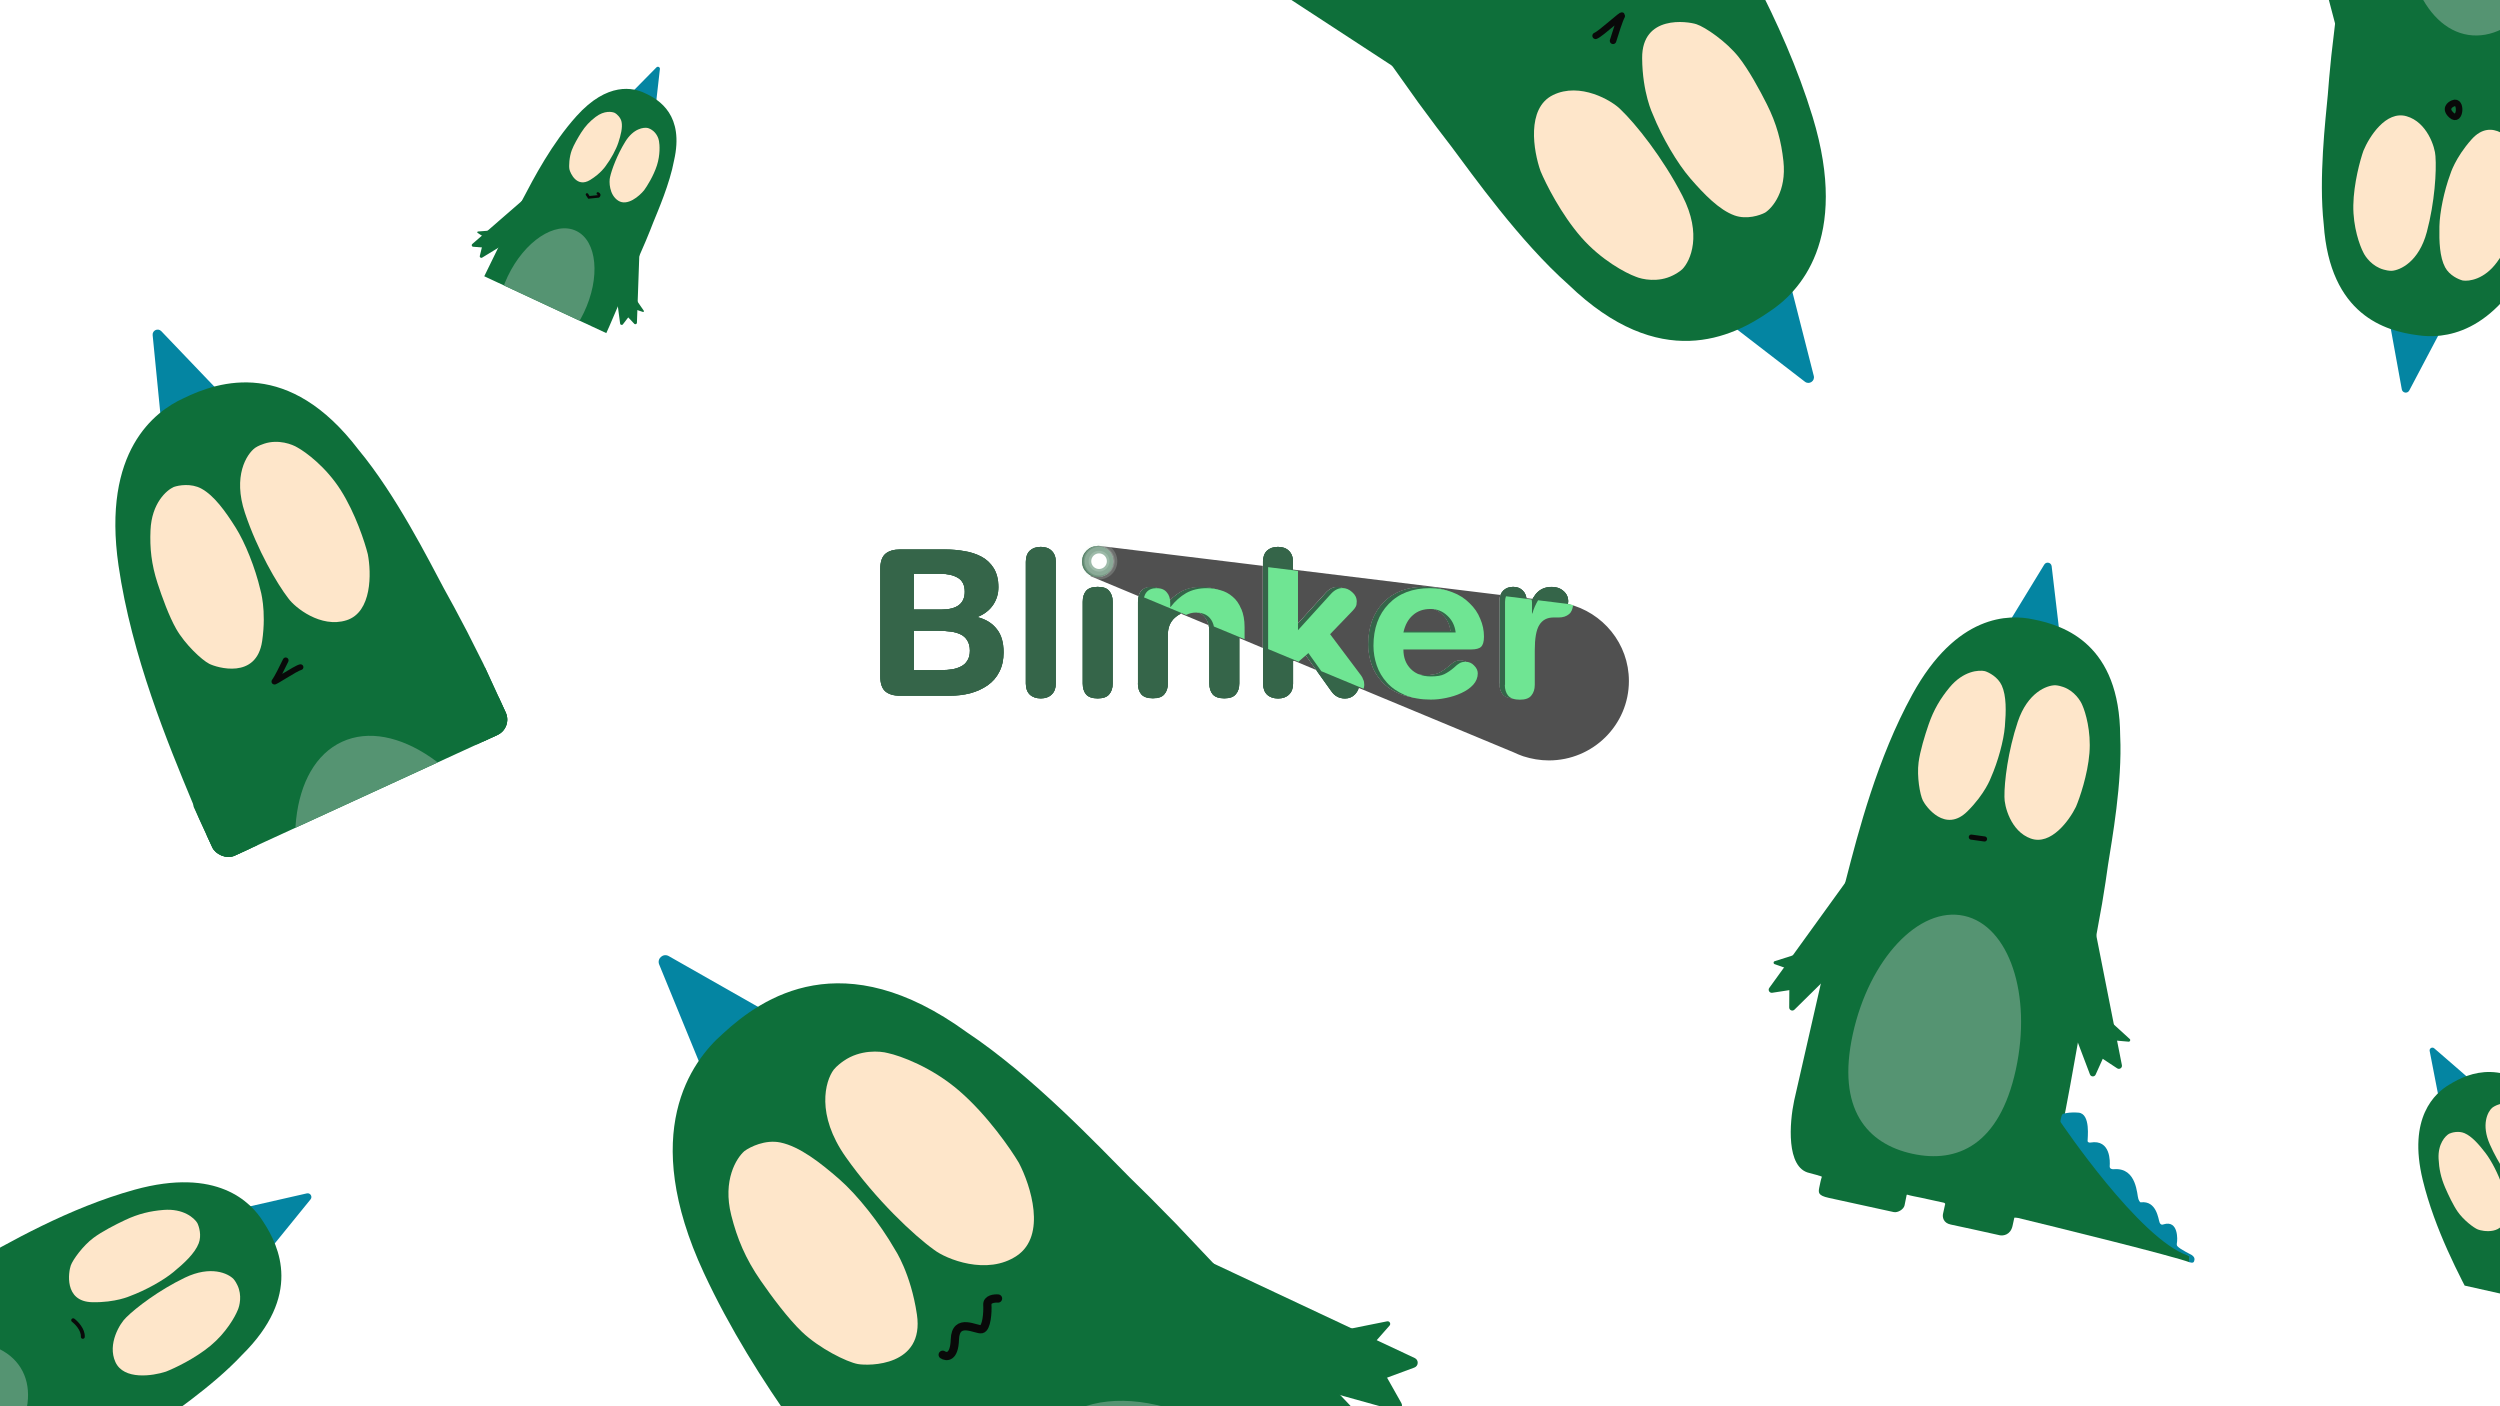 <svg width="1920" height="1080" viewBox="0 0 1920 1080" fill="none" xmlns="http://www.w3.org/2000/svg">
<g clip-path="url(#clip0_743_17555)">
<path d="M506.251 740.729C504.389 736.185 509.318 731.849 513.587 734.276L608.903 788.453C611.991 790.207 612.429 794.481 609.763 796.826L556.025 844.097C553.359 846.442 549.176 845.462 547.83 842.176L506.251 740.729Z" fill="#0485A2"/>
<path fill-rule="evenodd" clip-rule="evenodd" d="M554.921 794.082C530.891 815.22 490.442 869.759 540.579 977.618C580.204 1062.86 641.707 1138.24 683.335 1189.26C694.724 1203.22 704.625 1215.35 712.184 1225.37L872.555 1410.99C891.866 1432.75 936.311 1471.13 959.594 1450.65C963.407 1447.56 971.294 1441.26 972.34 1440.76C973.119 1440.39 973.277 1440.69 973.47 1441.04C973.536 1441.17 973.606 1441.3 973.707 1441.41L975.658 1443.93C976.122 1444.46 976.597 1445.02 977.126 1445.66C978.392 1447.16 979.972 1449.05 982.485 1451.69C986.75 1456.18 989.481 1459.04 1000.23 1449.59L1064.7 1392.87C1068.83 1389.33 1069.6 1380.36 1066.19 1376.48C1064.35 1374.39 1062.69 1372.59 1061.16 1370.94C1059.85 1369.53 1058.64 1368.22 1057.49 1366.92C1057.43 1366.84 1057.36 1366.77 1057.28 1366.7C1056.79 1366.19 1056.33 1365.71 1057.77 1364.82C1059.41 1363.8 1067.11 1356.78 1070.75 1353.4L1092.99 1333.84C1093.74 1333.09 1095.47 1332.03 1096.38 1333.77L1104.38 1342.88C1106.92 1345.76 1113.88 1349.82 1121.42 1342.98C1128.96 1336.14 1157.1 1311.51 1170.23 1300.05C1173.42 1297.06 1177.9 1288.85 1170.25 1279.91L1163.16 1271.85C1163.03 1271.61 1162.9 1271.02 1163.38 1270.6C1163.86 1270.18 1172.27 1257.83 1176.42 1251.71C1177.84 1249.41 1181.72 1241.97 1180.8 1240.44C1175.93 1232.35 1127.38 1174.98 1067.63 1111.79C1008.53 1049.28 979.198 1019.08 940.609 979.428C938.633 977.181 905.381 942.409 903.274 939.995L883.437 919.851L867.539 904.185C844.514 881.02 792.815 826.16 742.556 792.801C647.468 723.688 585.706 765.575 554.921 794.082Z" fill="#0E6F3A"/>
<path d="M561.634 933.418C554.764 906.228 565.71 889.223 571.736 884.012C576.08 880.808 587.69 875.009 599.378 877.441C613.988 880.48 629.773 892.691 644.648 905.686C658.395 917.695 675.767 939.493 687.27 959.566C687.27 959.566 699.493 977.683 704.196 1009.57C710.075 1049.42 667.367 1049.11 658.863 1047.59C650.36 1046.06 629.183 1035.56 615.903 1022.87C605.279 1012.73 592.608 995.691 584.186 983.501C572.463 966.533 566.124 951.187 561.634 933.418Z" fill="#FEE6CA"/>
<path d="M649.538 888.588C626.498 855.904 633.758 830.279 640.268 821.551C642.59 818.662 646.402 815.802 648.018 814.734C660.619 805.979 675.851 807.107 681.892 808.765C691.335 810.784 715.557 819.448 736.906 837.947C758.254 856.446 776.22 882.44 782.534 893.124C791.574 910.413 803.919 948.869 780.982 964.386C758.045 979.903 726.526 966.9 717.49 959.934C701.869 948.787 672.579 921.273 649.538 888.588Z" fill="#FEE6CA"/>
<path d="M1343.36 1123.39C1324.2 1135.79 1209.44 1231.38 1154.46 1277.62L1145.75 1274.94L1077.47 1158.19L1110.07 1144.09L1230.51 1138.35L1320.39 1125.56L1337.47 1118.49L1343.36 1123.39Z" fill="#0E6F3A"/>
<path d="M1093.53 1145.02C1092.08 1143.12 1091.82 1141.67 1092.23 1141.13C1092.23 1141.13 1093.59 1137.56 1095.95 1133.62C1098.75 1128.97 1102.59 1124.6 1102.59 1124.6C1113.25 1112.04 1136.99 1135.41 1139.17 1136.68C1140.91 1137.69 1142.41 1135.95 1142.94 1134.95C1154.9 1110.91 1178.38 1129.47 1182.12 1132.81C1185.1 1135.49 1187.77 1132.52 1188.74 1130.7C1204.59 1105.37 1233.37 1126.95 1238.5 1128.26C1242.61 1129.32 1243.69 1128.64 1243.72 1128.18C1253.91 1110.25 1274.64 1122.97 1279.08 1124.11C1282.63 1125.01 1283.87 1122.63 1284.05 1121.32C1290.76 1102.16 1311.25 1119.13 1313.35 1121.52C1315.03 1123.43 1316.59 1123.79 1317.15 1123.73C1322.67 1123.38 1336.98 1115.56 1337.69 1115.47C1338.4 1115.37 1342.03 1113.77 1344.68 1116.48C1346.79 1118.65 1347.65 1120.59 1342.36 1123.92L1339.71 1121.21C1337.84 1118.84 1335.88 1119.46 1335.15 1119.93C1280.86 1157.88 1100.25 1150.25 1099.26 1150.32C1098.46 1150.38 1097.56 1149.6 1097.21 1149.21C1096.59 1148.6 1094.99 1146.92 1093.53 1145.02Z" fill="#0485A2"/>
<path d="M924.662 984.47C922.482 983.664 920.078 984.892 919.454 987.131L906.624 1033.14C906.034 1035.25 907.271 1037.45 909.386 1038.04L1071.7 1083.3C1075.11 1084.25 1077.97 1080.6 1076.23 1077.52L1050.6 1032.05C1050.13 1031.23 1049.39 1030.6 1048.51 1030.28L924.662 984.47Z" fill="#0E6F3A"/>
<path d="M911.454 1030.88C909.4 1030.25 908.217 1028.1 908.781 1026.03L923.602 971.595C924.251 969.212 926.893 967.991 929.129 969.041L1086.52 1042.98C1089.71 1044.48 1089.52 1049.08 1086.21 1050.3L1037.04 1068.47C1036.22 1068.77 1035.33 1068.8 1034.5 1068.54L911.454 1030.88Z" fill="#0E6F3A"/>
<path d="M1067.18 1018.05C1068.44 1016.62 1067.17 1014.41 1065.3 1014.78L1033.33 1021.19C1032 1021.46 1031.32 1022.95 1032 1024.13L1042.43 1042.2C1043.11 1043.38 1044.75 1043.54 1045.64 1042.52L1067.18 1018.05Z" fill="#0E6F3A"/>
<path d="M723.996 1040.46C726.924 1042.38 732.892 1042.75 733.334 1028.8C733.886 1011.37 749.846 1021.69 753.845 1020.82C757.845 1019.95 758.635 1007.6 758.284 1002.09C758.003 997.677 763.631 997.033 766.48 997.262" stroke="#090909" stroke-width="6.348" stroke-linecap="round"/>
<path d="M1009.57 1157.44C1075.23 1232.09 1062.46 1290 1017.78 1329.3C973.105 1368.6 913.443 1374.41 847.78 1299.76C782.117 1225.11 765.105 1132.74 809.782 1093.44C854.459 1054.14 943.907 1082.8 1009.57 1157.44Z" fill="#559472"/>
<g filter="url(#filter0_d_743_17555)">
<g clip-path="url(#clip1_743_17555)">
<path d="M113.231 249.38C112.871 245.728 117.33 243.68 119.867 246.332L176.502 305.556C178.336 307.474 177.734 310.628 175.322 311.736L126.712 334.063C124.3 335.171 121.515 333.573 121.255 330.931L113.231 249.38Z" fill="#0485A2"/>
<path fill-rule="evenodd" clip-rule="evenodd" d="M136.638 298.012C114.902 307.996 74.248 338.376 87.026 426.353C97.125 495.883 125.005 563.04 143.874 608.494C149.037 620.931 153.525 631.742 156.79 640.534L231.829 807.821C240.993 827.536 264.588 864.549 285.65 854.875C289.042 853.48 296.041 850.658 296.896 850.527C297.533 850.429 297.583 850.673 297.644 850.972C297.665 851.074 297.688 851.182 297.735 851.285L298.592 853.508C298.811 853.985 299.03 854.491 299.273 855.056C299.857 856.408 300.584 858.096 301.817 860.528C303.908 864.656 305.25 867.291 314.971 862.826L373.296 836.037C377.007 834.387 379.484 828.127 377.871 824.616C377.002 822.723 376.198 821.084 375.458 819.574C374.826 818.285 374.239 817.088 373.696 815.907C373.665 815.839 373.63 815.771 373.595 815.703C373.351 815.236 373.122 814.796 374.342 814.464C375.737 814.085 382.754 810.71 386.088 809.069L406.205 799.829C406.904 799.454 408.371 799.065 408.642 800.51L412.425 808.745C413.624 811.356 417.738 815.755 424.601 812.472C431.464 809.189 456.893 797.585 468.75 792.194C471.679 790.74 476.646 785.821 473.083 777.778L469.734 770.488C469.696 770.287 469.729 769.836 470.161 769.638C470.593 769.439 479.264 762.404 483.546 758.912C485.053 757.566 489.429 753.069 489.1 751.781C487.348 744.942 464.88 693.455 435.645 635.401C406.725 577.974 392.198 550.065 373.068 513.4C372.135 511.367 355.78 479.342 354.789 477.162L344.903 458.486L336.877 443.861C325.357 422.339 300.099 371.976 271.264 337.316C217.994 267.447 164.792 284.199 136.638 298.012Z" fill="#0E6F3A"/>
<path d="M111.588 399.224C112.497 378.282 123.98 368.453 129.412 366.013C133.209 364.65 142.765 362.987 150.613 367.234C160.422 372.542 169.107 384.668 176.972 397.161C184.241 408.707 192.007 428.039 195.94 444.878C195.94 444.878 200.809 460.47 197.342 484.306C193.008 514.102 162.494 504.729 156.732 501.814C150.971 498.899 138.059 486.838 131.269 474.909C125.838 465.366 120.417 450.452 117 439.919C112.243 425.256 110.994 412.909 111.588 399.224Z" fill="#FEE6CA"/>
<path d="M184.137 385.962C174.651 357.621 185.365 340.819 191.908 335.961C194.193 334.388 197.541 333.155 198.929 332.736C209.844 329.161 220.519 333.229 224.492 335.709C230.826 339.176 246.324 350.565 257.648 368.384C268.972 386.203 276.259 408.666 278.487 417.671C281.249 431.989 281.828 462.177 262.051 468.383C242.274 474.589 222.479 458.53 217.5 451.607C208.701 440.28 193.624 414.304 184.137 385.962Z" fill="#FEE6CA"/>
<path d="M156.454 607.209C156.566 605.475 158.135 604.207 159.854 604.461L195.169 609.684C196.792 609.924 197.914 611.435 197.674 613.058L179.248 737.65C178.861 740.269 175.501 741.112 173.923 738.987L150.67 707.662C150.25 707.097 150.045 706.402 150.09 705.699L156.454 607.209Z" fill="#0E6F3A"/>
<path d="M192.151 612.299C192.345 610.706 191.24 609.246 189.654 609.001L147.979 602.578C146.155 602.296 144.518 603.729 144.556 605.575L147.206 735.518C147.26 738.154 150.464 739.419 152.304 737.532L179.653 709.481C180.107 709.015 180.396 708.413 180.475 707.767L192.151 612.299Z" fill="#0E6F3A"/>
<path d="M360.585 513.589C359.197 512.544 357.213 512.908 356.285 514.377L337.237 544.57C336.361 545.958 336.776 547.793 338.164 548.669L444.684 615.872C446.923 617.285 449.752 615.285 449.168 612.703L440.556 574.653C440.401 573.967 440.007 573.358 439.445 572.935L360.585 513.589Z" fill="#0E6F3A"/>
<path d="M341.188 543.984C339.852 543.094 339.465 541.304 340.313 539.942L362.594 504.142C363.57 502.575 365.723 502.267 367.099 503.498L463.945 590.176C465.909 591.934 464.781 595.19 462.15 595.356L423.052 597.825C422.402 597.866 421.758 597.693 421.216 597.332L341.188 543.984Z" fill="#0E6F3A"/>
<path d="M213.398 498.201C213.928 497.091 215.259 496.62 216.369 497.15C217.48 497.681 217.949 499.011 217.419 500.122C216.329 502.406 214.593 505.951 212.923 509.173C212.858 509.3 212.791 509.425 212.725 509.551C213.008 509.379 213.295 509.205 213.585 509.028C215.97 507.576 218.566 506.005 220.797 504.754C221.912 504.129 222.963 503.568 223.868 503.136C224.712 502.733 225.626 502.345 226.392 502.201C227.602 501.974 228.766 502.771 228.993 503.98C229.22 505.19 228.424 506.355 227.215 506.582C227.077 506.608 226.628 506.758 225.788 507.159C225.009 507.53 224.054 508.038 222.977 508.642C220.825 509.849 218.295 511.378 215.904 512.834C213.539 514.275 211.284 515.66 209.756 516.528C209.043 516.932 208.313 517.327 207.789 517.516C207.659 517.563 207.398 517.651 207.085 517.686C206.932 517.702 206.626 517.723 206.261 517.634C205.869 517.539 205.265 517.276 204.86 516.621C204.47 515.99 204.496 515.368 204.553 515.034C204.61 514.702 204.726 514.452 204.793 514.323C204.929 514.059 205.096 513.852 205.194 513.736L205.3 513.6C205.576 513.231 206.041 512.494 206.666 511.395C207.349 510.195 208.144 508.708 208.965 507.123C210.607 503.955 212.322 500.455 213.398 498.201Z" fill="#090909"/>
<path d="M388.057 650.322C419.072 717.846 397.512 756.572 357.097 775.135C316.683 793.698 272.718 785.068 241.704 717.544C210.689 650.02 218.309 580.233 258.723 561.67C299.138 543.107 357.042 582.798 388.057 650.322Z" fill="#559472"/>
</g>
</g>
<path d="M1569.99 433.593C1571.51 431.1 1575.33 431.934 1575.67 434.834L1583.29 499.582C1583.54 501.679 1581.64 503.394 1579.58 502.943L1538 493.851C1535.94 493.399 1534.94 491.05 1536.04 489.248L1569.99 433.593Z" fill="#0485A2"/>
<path fill-rule="evenodd" clip-rule="evenodd" d="M1561.59 475.7C1543 471.634 1502.62 471.468 1468.61 533.482C1441.73 582.493 1427.28 638.511 1417.5 676.426C1414.83 686.799 1412.5 695.817 1410.37 702.966L1377.93 845.183C1374.32 862.098 1371.58 896.912 1389.6 900.852C1392.42 901.59 1398.22 903.148 1398.82 903.475C1399.27 903.718 1399.19 903.897 1399.09 904.116C1399.05 904.191 1399.01 904.27 1398.99 904.358L1398.47 906.181C1398.38 906.589 1398.28 907.015 1398.16 907.491C1397.89 908.629 1397.54 910.05 1397.16 912.185C1396.51 915.809 1396.1 918.126 1404.42 919.945L1454.3 930.855C1457.45 931.583 1462.02 928.792 1462.68 925.79C1463.03 924.17 1463.31 922.745 1463.56 921.43C1463.77 920.308 1463.97 919.267 1464.2 918.257C1464.21 918.198 1464.22 918.138 1464.23 918.079C1464.3 917.666 1464.36 917.276 1465.3 917.649C1466.36 918.077 1472.44 919.292 1475.34 919.847L1492.55 923.61C1493.17 923.706 1494.29 924.161 1493.77 925.209L1492.23 932.253C1491.74 934.485 1492.25 939.251 1498.18 940.451C1504.11 941.652 1525.83 946.457 1535.94 948.71C1538.5 949.188 1544.01 948.441 1545.6 941.626L1546.96 935.39C1547.03 935.244 1547.27 934.974 1547.64 935.054C1548.01 935.135 1556.89 934.818 1561.28 934.65C1562.88 934.516 1567.82 933.755 1568.22 932.779C1570.39 927.595 1580.77 884.124 1589.99 833.24C1599.12 782.907 1603.25 758.218 1608.66 725.763C1609.04 724.025 1613.98 695.846 1614.4 693.986L1617.06 677.387L1618.96 664.252C1621.95 645.061 1630.02 600.968 1628.3 565.14C1627.91 495.24 1586.09 480.406 1561.59 475.7Z" fill="#0E6F3A"/>
<path d="M1497.21 528.007C1507.82 515.138 1519.82 514.392 1524.44 515.442C1527.5 516.395 1534.37 519.915 1537.32 526.37C1541.01 534.44 1540.72 546.304 1539.74 558.007C1538.83 568.823 1534.5 584.825 1528.94 597.407C1528.94 597.407 1524.57 609.644 1510.95 623.128C1493.93 639.983 1479.03 619.415 1476.76 614.805C1474.5 610.194 1472.07 596.348 1473.47 585.517C1474.59 576.853 1478.29 564.782 1481.16 556.454C1485.16 544.86 1490.28 536.417 1497.21 528.007Z" fill="#FEE6CA"/>
<path d="M1549.65 554.326C1557.19 531.775 1572.03 526.226 1578.5 526.27C1580.7 526.365 1583.41 527.184 1584.5 527.582C1593.13 530.535 1597.95 538.229 1599.29 541.707C1601.65 546.942 1606.03 561.599 1604.69 578.343C1603.34 595.087 1597.22 612.85 1594.33 619.639C1589.23 630.059 1575.15 649.52 1559.64 643.998C1544.13 638.475 1539.25 618.795 1539.41 612.012C1539.24 600.602 1542.11 576.878 1549.65 554.326Z" fill="#FEE6CA"/>
<path d="M1681.57 969.425C1668.88 964.614 1582.66 943.31 1541.14 933.26L1539.35 928.144L1571.23 854.304L1589.47 864.957L1634.65 920.634L1672.43 959.189L1681.84 964.88L1681.57 969.425Z" fill="#0E6F3A"/>
<path d="M1583.2 857.364C1583.59 855.997 1584.2 855.363 1584.6 855.37C1584.6 855.37 1586.79 854.759 1589.51 854.506C1592.73 854.207 1596.17 854.509 1596.17 854.509C1605.95 855.194 1603.11 874.799 1603.27 876.287C1603.4 877.477 1604.76 877.582 1605.43 877.485C1621.16 874.749 1620.54 892.537 1620.25 895.502C1620.02 897.874 1622.39 898.108 1623.59 897.929C1641.32 896.597 1641.12 917.989 1642.29 920.911C1643.24 923.248 1643.94 923.531 1644.18 923.381C1656.35 921.943 1657.56 936.359 1658.58 938.884C1659.4 940.903 1660.97 940.659 1661.66 940.285C1673.21 936.755 1672.3 952.541 1671.89 954.391C1671.57 955.87 1671.94 956.743 1672.17 956.995C1674.28 959.515 1683.07 963.617 1683.37 963.924C1683.66 964.231 1685.7 965.404 1685.34 967.626C1685.05 969.403 1684.42 970.498 1680.96 969.136L1681.33 966.915C1681.8 965.179 1680.81 964.462 1680.33 964.275C1643.03 951.636 1583.06 862.421 1582.68 861.973C1582.37 861.615 1582.42 860.909 1582.49 860.6C1582.56 860.091 1582.8 858.731 1583.2 857.364Z" fill="#0485A2"/>
<path d="M1426.11 681.634C1427.02 680.586 1428.62 680.532 1429.59 681.516L1449.53 701.746C1450.44 702.676 1450.43 704.173 1449.5 705.089L1378.13 775.424C1376.63 776.902 1374.09 775.829 1374.11 773.722L1374.34 742.686C1374.34 742.126 1374.54 741.586 1374.91 741.161L1426.11 681.634Z" fill="#0E6F3A"/>
<path d="M1362.89 740.45C1361.82 740.07 1361.85 738.554 1362.93 738.211L1381.4 732.326C1382.17 732.08 1382.96 732.664 1382.94 733.472L1382.73 745.878C1382.71 746.686 1381.91 747.243 1381.15 746.971L1362.89 740.45Z" fill="#0E6F3A"/>
<path d="M1446.36 701.962C1447.24 701.043 1447.24 699.587 1446.35 698.672L1422.95 674.634C1421.92 673.581 1420.2 673.708 1419.34 674.899L1358.8 758.725C1357.57 760.425 1359 762.764 1361.07 762.446L1391.88 757.721C1392.39 757.642 1392.86 757.398 1393.22 757.026L1446.36 701.962Z" fill="#0E6F3A"/>
<path d="M1600.63 719.901C1600.25 718.572 1598.81 717.853 1597.52 718.343L1570.96 728.403C1569.74 728.866 1569.12 730.23 1569.59 731.451L1605.08 825.157C1605.83 827.127 1608.58 827.211 1609.45 825.291L1622.2 796.993C1622.43 796.483 1622.47 795.907 1622.31 795.369L1600.63 719.901Z" fill="#0E6F3A"/>
<path d="M1573.75 729.923C1573.32 728.718 1573.94 727.395 1575.13 726.936L1606.43 714.861C1607.8 714.332 1609.31 715.168 1609.6 716.609L1629.62 818.055C1630.02 820.112 1627.75 821.641 1626 820.486L1599.97 803.332C1599.54 803.047 1599.22 802.628 1599.04 802.14L1573.75 729.923Z" fill="#0E6F3A"/>
<path d="M1634.74 800.006C1635.87 800.105 1636.48 798.717 1635.64 797.955L1621.31 784.896C1620.72 784.351 1619.76 784.554 1619.44 785.295L1614.45 796.657C1614.13 797.398 1614.63 798.239 1615.43 798.309L1634.74 800.006Z" fill="#0E6F3A"/>
<path d="M1548.13 821.613C1535.5 879.365 1503.26 893.645 1468.69 886.085C1434.12 878.526 1410.32 851.99 1422.95 794.237C1435.59 736.485 1473.85 695.796 1508.41 703.355C1542.98 710.915 1560.76 763.861 1548.13 821.613Z" fill="#559472"/>
<path d="M1524.13 644.335L1513.96 642.898" stroke="#090909" stroke-width="3.914" stroke-linecap="round"/>
<g clip-path="url(#clip2_743_17555)">
<path d="M1865.98 807.133C1865.59 805.135 1867.95 803.773 1869.48 805.107L1903.82 834.879C1904.93 835.843 1904.76 837.616 1903.49 838.352L1877.8 853.195C1876.53 853.931 1874.91 853.192 1874.63 851.747L1865.98 807.133Z" fill="#0485A2"/>
<path fill-rule="evenodd" clip-rule="evenodd" d="M1881.42 832.771C1869.94 839.408 1849.06 858.285 1860.66 906.202C1869.84 944.071 1888.7 979.711 1901.47 1003.83C1904.97 1010.43 1908 1016.17 1910.26 1020.86L1960.35 1109.35C1966.43 1119.76 1981.37 1138.97 1992.5 1132.54C1994.3 1131.6 1998.02 1129.68 1998.48 1129.56C1998.83 1129.47 1998.87 1129.61 1998.92 1129.77C1998.93 1129.82 1998.95 1129.88 1998.98 1129.94L1999.57 1131.12C1999.72 1131.37 1999.87 1131.64 2000.03 1131.94C2000.42 1132.66 2000.91 1133.55 2001.72 1134.83C2003.08 1137 2003.96 1138.39 2009.1 1135.42L2039.92 1117.61C2041.88 1116.51 2042.93 1112.92 2041.85 1111.07C2041.28 1110.07 2040.75 1109.2 2040.26 1108.41C2039.84 1107.73 2039.46 1107.1 2039.1 1106.47C2039.08 1106.44 2039.05 1106.4 2039.03 1106.37C2038.87 1106.12 2038.72 1105.89 2039.38 1105.64C2040.13 1105.36 2043.83 1103.14 2045.59 1102.06L2056.22 1095.92C2056.58 1095.67 2057.37 1095.38 2057.6 1096.16L2060.11 1100.52C2060.91 1101.9 2063.41 1104.11 2067.03 1101.94C2070.65 1099.78 2084.09 1092.05 2090.36 1088.46C2091.9 1087.51 2094.39 1084.54 2092 1080.28L2089.78 1076.43C2089.75 1076.32 2089.74 1076.07 2089.97 1075.94C2090.2 1075.8 2094.62 1071.47 2096.8 1069.32C2097.57 1068.5 2099.75 1065.79 2099.5 1065.1C2098.18 1061.41 2083.11 1034.14 2063.97 1003.6C2045.03 973.388 2035.57 958.729 2023.11 939.473C2022.49 938.399 2011.8 921.562 2011.14 920.409L2004.72 910.609L1999.53 902.948C1992.05 891.66 1975.5 865.158 1957.79 847.511C1924.76 811.687 1896.25 823.688 1881.42 832.771Z" fill="#0E6F3A"/>
<path d="M1872.83 889.952C1872.24 878.342 1878.08 872.321 1880.95 870.693C1882.98 869.744 1888.17 868.331 1892.72 870.27C1898.41 872.694 1903.83 878.941 1908.82 885.432C1913.43 891.431 1918.72 901.704 1921.76 910.798C1921.76 910.798 1925.26 919.156 1924.58 932.497C1923.72 949.173 1906.39 945.575 1903.06 944.264C1899.73 942.953 1891.97 936.96 1887.61 930.725C1884.11 925.736 1880.35 917.782 1877.92 912.142C1874.53 904.292 1873.21 897.539 1872.83 889.952Z" fill="#FEE6CA"/>
<path d="M1912.2 878.882C1905.49 863.723 1910.52 853.899 1913.88 850.881C1915.06 849.895 1916.84 849.043 1917.59 848.74C1923.42 846.207 1929.52 847.904 1931.84 849.069C1935.51 850.658 1944.65 856.15 1951.83 865.405C1959 874.66 1964.19 886.686 1965.88 891.542C1968.15 899.305 1970.04 915.939 1959.46 920.38C1948.87 924.822 1937.12 916.973 1934.01 913.406C1928.57 907.605 1918.9 894.04 1912.2 878.882Z" fill="#FEE6CA"/>
<path d="M1908.35 1002.47C1908.32 1001.51 1909.13 1000.73 1910.09 1000.78L1929.86 1001.84C1930.77 1001.89 1931.46 1002.66 1931.42 1003.57L1927.68 1073.32C1927.61 1074.79 1925.79 1075.42 1924.81 1074.33L1910.35 1058.24C1910.09 1057.95 1909.94 1057.58 1909.93 1057.18L1908.35 1002.47Z" fill="#0E6F3A"/>
<path d="M1928.33 1003.44C1928.35 1002.55 1927.67 1001.8 1926.78 1001.75L1903.43 1000.35C1902.41 1000.29 1901.58 1001.17 1901.7 1002.19L1909.88 1073.8C1910.05 1075.25 1911.88 1075.78 1912.8 1074.65L1926.45 1057.74C1926.68 1057.46 1926.81 1057.12 1926.82 1056.75L1928.33 1003.44Z" fill="#0E6F3A"/>
</g>
<g clip-path="url(#clip3_743_17555)">
<path d="M504.156 51.734C505.192 50.683 506.973 51.533 506.807 53L503.09 85.751C502.969 86.812 501.84 87.438 500.876 86.978L481.46 77.706C480.496 77.246 480.273 75.974 481.023 75.214L504.156 51.734Z" fill="#0485A2"/>
<path fill-rule="evenodd" clip-rule="evenodd" d="M495.158 71.491C486.475 67.345 466.619 62.605 442.724 89.208C423.839 110.233 410.266 136.141 401.08 153.676C398.566 158.474 396.381 162.645 394.505 165.918L362.135 232.182C358.403 240.091 353.042 256.912 361.454 260.929C362.759 261.619 365.433 263.054 365.694 263.285C365.888 263.457 365.826 263.535 365.749 263.631C365.723 263.664 365.695 263.698 365.675 263.74L365.209 264.577C365.118 264.767 365.018 264.965 364.906 265.186C364.639 265.714 364.305 266.374 363.87 267.381C363.134 269.09 362.665 270.183 366.548 272.037L389.844 283.162C391.31 283.884 393.882 283.037 394.552 281.635C394.913 280.879 395.212 280.208 395.488 279.591C395.724 279.063 395.943 278.574 396.168 278.102C396.181 278.075 396.193 278.046 396.205 278.018C396.286 277.823 396.363 277.639 396.78 277.93C397.256 278.264 400.106 279.563 401.472 280.17L409.507 284.007C409.803 284.127 410.301 284.48 409.924 284.936L408.354 288.225C407.856 289.268 407.555 291.672 410.337 292.947C413.119 294.223 423.253 299.092 427.972 301.368C429.175 301.899 431.974 302.167 433.542 298.995L434.932 296.083C434.985 296.019 435.133 295.913 435.305 295.996C435.478 296.078 439.884 296.946 442.066 297.37C442.87 297.489 445.387 297.683 445.7 297.25C447.362 294.947 457.486 274.747 467.897 250.764C478.195 227.04 483.079 215.364 489.483 200.012C489.87 199.2 495.555 185.899 495.973 185.032L499.199 177.168L501.651 170.922C505.335 161.82 514.394 141.047 517.679 123.212C525.552 88.76 506.675 76.633 495.158 71.491Z" fill="#0E6F3A"/>
<path d="M457.433 89.812C464.139 84.701 470.133 85.718 472.286 86.768C473.684 87.591 476.659 90.115 477.368 93.634C478.253 98.032 476.742 103.838 474.907 109.486C473.211 114.705 469.238 122.082 465.047 127.634C465.047 127.634 461.483 133.153 453.224 138.22C442.901 144.553 437.94 132.71 437.357 130.18C436.774 127.649 437.177 120.553 439.114 115.383C440.665 111.247 443.877 105.732 446.252 101.964C449.558 96.718 453.052 93.153 457.433 89.812Z" fill="#FEE6CA"/>
<path d="M480.212 108.817C486.526 98.586 494.468 97.566 497.649 98.334C498.722 98.635 499.963 99.351 500.45 99.671C504.359 102.121 505.846 106.465 506.102 108.331C506.659 111.18 507.125 118.9 504.533 126.987C501.941 135.074 496.878 143.112 494.67 146.12C490.958 150.661 481.785 158.617 474.786 154.109C467.786 149.601 467.658 139.352 468.516 136.031C469.752 130.395 473.898 119.048 480.212 108.817Z" fill="#FEE6CA"/>
<path d="M497.268 328.363C491.575 324.53 451.592 304.099 432.312 294.362L432.024 291.638L456.233 258.968L463.983 266.315L479.798 298.933L493.952 322.27L497.924 326.156L497.268 328.363Z" fill="#0E6F3A"/>
<path d="M461.769 261.855C462.122 261.228 462.493 260.985 462.69 261.035C462.69 261.035 463.839 260.987 465.207 261.176C466.823 261.399 468.483 261.945 468.483 261.945C473.217 263.41 469.56 272.734 469.467 273.484C469.392 274.085 470.052 274.294 470.391 274.324C478.449 274.791 476.092 283.475 475.609 284.902C475.223 286.043 476.359 286.431 476.975 286.482C485.852 287.871 483.286 298.378 483.528 299.952C483.722 301.211 484.036 301.432 484.169 301.385C490.329 302.082 489.26 309.317 489.471 310.677C489.641 311.766 490.446 311.828 490.827 311.722C496.918 311.316 494.648 318.982 494.236 319.846C493.906 320.537 493.99 321.01 494.072 321.16C494.821 322.644 498.673 325.677 498.784 325.862C498.894 326.047 499.764 326.861 499.329 327.912C498.98 328.753 498.543 329.219 496.999 328.151L497.435 327.099C497.87 326.3 497.466 325.833 497.249 325.685C480.345 315.16 461.118 264.328 460.98 264.063C460.869 263.851 460.979 263.51 461.048 263.366C461.141 263.124 461.417 262.482 461.769 261.855Z" fill="#0485A2"/>
<path d="M404.713 157.233C405.278 156.821 406.074 156.979 406.438 157.576L413.918 169.833C414.262 170.397 414.084 171.132 413.52 171.476L370.276 197.865C369.367 198.42 368.241 197.599 368.491 196.564L372.183 181.312C372.25 181.037 372.412 180.795 372.64 180.628L404.713 157.233Z" fill="#0E6F3A"/>
<path d="M366.812 178.892C366.332 178.582 366.52 177.838 367.09 177.794L376.862 177.028C377.269 176.996 377.588 177.373 377.488 177.77L375.951 183.852C375.851 184.248 375.391 184.429 375.048 184.207L366.812 178.892Z" fill="#0E6F3A"/>
<path d="M412.336 169.574C412.878 169.224 413.045 168.507 412.712 167.954L403.966 153.422C403.583 152.786 402.718 152.649 402.158 153.136L362.687 187.415C361.887 188.111 362.321 189.427 363.378 189.509L379.088 190.737C379.349 190.758 379.609 190.692 379.829 190.55L412.336 169.574Z" fill="#0E6F3A"/>
<path d="M486.209 196.2C486.174 195.502 485.551 194.982 484.858 195.074L470.623 196.963C469.969 197.049 469.509 197.65 469.596 198.305L476.258 248.525C476.398 249.58 477.745 249.94 478.392 249.094L487.932 236.635C488.104 236.411 488.191 236.132 488.177 235.85L486.209 196.2Z" fill="#0E6F3A"/>
<path d="M471.824 198.032C471.755 197.39 472.208 196.81 472.848 196.721L489.647 194.387C490.383 194.285 491.032 194.871 491.006 195.613L489.16 247.859C489.123 248.919 487.826 249.409 487.098 248.639L476.267 237.193C476.087 237.003 475.974 236.759 475.946 236.499L471.824 198.032Z" fill="#0E6F3A"/>
<path d="M493.764 239.567C494.308 239.746 494.767 239.133 494.444 238.661L488.896 230.58C488.665 230.243 488.171 230.232 487.926 230.56L484.162 235.578C483.917 235.905 484.065 236.376 484.453 236.504L493.764 239.567Z" fill="#0E6F3A"/>
<path d="M448.416 240.109C435.537 267.08 418.019 270.39 401.876 262.682C385.733 254.974 377.079 239.166 389.958 212.195C402.837 185.224 426.364 169.608 442.506 177.316C458.649 185.024 461.295 213.138 448.416 240.109Z" fill="#559472"/>
<path d="M450.818 149.365L452.275 151.584L459.665 150.808C460.174 150.389 460.783 149.355 459.143 148.572" stroke="#090909" stroke-width="2" stroke-linecap="round"/>
</g>
<g clip-path="url(#clip4_743_17555)">
<g clip-path="url(#clip5_743_17555)">
<path d="M1850.32 299.89C1848.96 302.474 1845.1 301.88 1844.58 299.006L1832.92 234.833C1832.54 232.755 1834.33 230.923 1836.41 231.245L1878.49 237.726C1880.58 238.048 1881.73 240.331 1880.75 242.199L1850.32 299.89Z" fill="#0485A2"/>
<path fill-rule="evenodd" clip-rule="evenodd" d="M1856.81 257.435C1875.63 260.332 1915.94 257.975 1946.03 193.93C1969.8 143.315 1980.72 86.48 1988.12 48.013C1990.14 37.488 1991.9 28.338 1993.59 21.067L2017.08 -122.959C2019.64 -140.074 2020.2 -175.005 2001.97 -177.813C1999.1 -178.373 1993.22 -179.566 1992.59 -179.855C1992.13 -180.069 1992.2 -180.253 1992.29 -180.478C1992.32 -180.555 1992.35 -180.637 1992.37 -180.726L1992.77 -182.579C1992.84 -182.992 1992.91 -183.424 1993 -183.906C1993.2 -185.06 1993.46 -186.5 1993.71 -188.656C1994.13 -192.315 1994.39 -194.654 1985.98 -195.95L1935.5 -203.725C1932.31 -204.256 1927.92 -201.183 1927.45 -198.145C1927.2 -196.505 1927.01 -195.065 1926.84 -193.737C1926.7 -192.603 1926.56 -191.55 1926.41 -190.529C1926.4 -190.469 1926.39 -190.408 1926.38 -190.349C1926.34 -189.932 1926.3 -189.538 1925.34 -189.853C1924.25 -190.213 1918.11 -191.047 1915.18 -191.419L1897.77 -194.1C1897.14 -194.158 1895.99 -194.543 1896.45 -195.621L1897.54 -202.751C1897.89 -205.011 1897.09 -209.737 1891.09 -210.564C1885.09 -211.392 1863.12 -214.833 1852.88 -216.45C1850.3 -216.768 1844.84 -215.678 1843.68 -208.773L1842.71 -202.462C1842.65 -202.312 1842.43 -202.027 1842.05 -202.085C1841.68 -202.142 1832.84 -201.271 1828.46 -200.828C1826.87 -200.594 1821.99 -199.526 1821.65 -198.526C1819.81 -193.215 1812.16 -149.162 1806.13 -97.78C1800.16 -46.953 1797.58 -22.045 1794.21 10.698C1793.94 12.458 1790.76 40.902 1790.46 42.785L1788.84 59.525L1787.76 72.759C1785.98 92.107 1780.67 136.636 1784.63 172.302C1789.38 242.07 1832.06 254.267 1856.81 257.435Z" fill="#0E6F3A"/>
<path d="M1917.81 201.18C1908.02 214.693 1896.09 216.187 1891.41 215.427C1888.29 214.668 1881.21 211.582 1877.86 205.321C1873.67 197.494 1873.22 185.631 1873.47 173.883C1873.71 163.027 1877.02 146.78 1881.79 133.87C1881.79 133.87 1885.39 121.378 1898.15 107.064C1914.09 89.171 1930.25 108.777 1932.8 113.239C1935.35 117.701 1938.64 131.374 1937.92 142.275C1937.34 150.996 1934.41 163.28 1932.06 171.775C1928.79 183.601 1924.2 192.35 1917.81 201.18Z" fill="#FEE6CA"/>
<path d="M1863.8 178.179C1857.68 201.167 1843.22 207.634 1836.75 207.995C1834.55 208.037 1831.79 207.389 1830.68 207.06C1821.88 204.65 1816.58 197.269 1815.03 193.88C1812.35 188.8 1807.06 174.44 1807.35 157.638C1807.64 140.836 1812.65 122.717 1815.12 115.758C1819.55 105.035 1832.39 84.724 1848.23 89.269C1864.06 93.814 1870.16 113.16 1870.43 119.941C1871.3 131.324 1869.93 155.19 1863.8 178.179Z" fill="#FEE6CA"/>
<path d="M1802.56 16.043C1803.02 17.346 1804.5 17.974 1805.76 17.404L1831.65 5.7C1832.84 5.162 1833.37 3.76 1832.83 2.571L1791.54 -88.774C1790.67 -90.694 1787.91 -90.606 1787.17 -88.635L1776.21 -59.584C1776.01 -59.06 1776 -58.483 1776.19 -57.955L1802.56 16.043Z" fill="#0E6F3A"/>
<path d="M1828.77 4.356C1829.27 5.533 1828.74 6.892 1827.58 7.425L1797.09 21.437C1795.75 22.051 1794.18 21.311 1793.81 19.89L1767.48 -80.15C1766.95 -82.179 1769.12 -83.847 1770.94 -82.804L1798 -67.302C1798.45 -67.044 1798.8 -66.647 1799 -66.169L1828.77 4.356Z" fill="#0E6F3A"/>
<path d="M1848.63 -88.794C1857.63 -147.246 1888.93 -163.518 1923.91 -158.13C1958.9 -152.741 1984.32 -127.733 1975.32 -69.28C1966.31 -10.828 1930.66 32.19 1895.67 26.801C1860.68 21.413 1839.62 -30.341 1848.63 -88.794Z" fill="#559472"/>
<path d="M1884.04 79.35C1881.35 80.359 1877.33 83.602 1882.81 88.51C1889.66 94.645 1890.91 76.215 1884.04 79.35Z" stroke="#090909" stroke-width="5" stroke-linecap="round"/>
</g>
</g>
<g clip-path="url(#clip6_743_17555)">
<path d="M235.648 916.521C238.296 915.918 240.214 919.002 238.502 921.11L200.28 968.191C199.042 969.716 196.67 969.567 195.633 967.899L174.726 934.283C173.689 932.615 174.604 930.422 176.519 929.986L235.648 916.521Z" fill="#0485A2"/>
<path fill-rule="evenodd" clip-rule="evenodd" d="M202.115 938.226C192.767 923.194 166.687 896.168 103.282 913.72C53.171 927.591 6.455 954.296 -25.165 972.371C-33.816 977.316 -41.337 981.615 -47.488 984.829L-163.34 1055.46C-176.964 1064.02 -201.947 1084.78 -192.889 1099.34C-191.55 1101.7 -188.828 1106.58 -188.652 1107.19C-188.521 1107.65 -188.696 1107.71 -188.909 1107.78C-188.982 1107.81 -189.06 1107.84 -189.131 1107.88L-190.683 1108.72C-191.013 1108.92 -191.365 1109.13 -191.757 1109.36C-192.695 1109.91 -193.867 1110.6 -195.538 1111.74C-198.374 1113.65 -200.184 1114.88 -196.004 1121.61L-170.919 1161.94C-169.363 1164.51 -164.537 1165.75 -162.109 1164.24C-160.8 1163.42 -159.671 1162.68 -158.631 1162C-157.743 1161.41 -156.919 1160.87 -156.102 1160.36C-156.055 1160.34 -156.009 1160.3 -155.962 1160.27C-155.642 1160.05 -155.34 1159.84 -154.984 1160.7C-154.575 1161.69 -151.446 1166.53 -149.932 1168.83L-141.28 1182.74C-140.939 1183.22 -140.517 1184.26 -141.553 1184.59L-147.248 1188.13C-149.053 1189.26 -151.901 1192.68 -148.854 1197.42C-145.806 1202.15 -134.925 1219.74 -129.866 1227.95C-128.526 1229.96 -124.453 1233.15 -118.88 1229.79L-113.838 1226.66C-113.694 1226.61 -113.36 1226.59 -113.174 1226.89C-112.988 1227.19 -107.018 1232.9 -104.056 1235.72C-102.928 1236.7 -99.22 1239.5 -98.306 1239.14C-93.447 1237.22 -57.732 1215.94 -17.824 1189.08C21.652 1162.52 40.793 1149.26 65.936 1131.81C67.341 1130.94 89.335 1115.96 90.844 1115.03L103.637 1106.03L113.63 1098.78C128.361 1088.33 162.992 1065.11 185.76 1040.72C232.111 995.118 214.871 957.613 202.115 938.226Z" fill="#0E6F3A"/>
<path d="M125.483 929.235C140.943 927.958 149.225 935.476 151.521 939.237C152.874 941.898 154.983 948.76 152.594 954.916C149.608 962.611 141.511 970.113 133.069 977.048C125.267 983.456 111.795 990.954 99.798 995.405C99.798 995.405 88.802 1000.43 70.98 1000.1C48.702 999.681 52.75 976.407 54.355 971.906C55.96 967.406 63.616 956.806 71.744 950.713C78.246 945.839 88.692 940.474 96.108 936.987C106.431 932.134 115.38 930.07 125.483 929.235Z" fill="#FEE6CA"/>
<path d="M141.955 981.268C161.882 971.668 175.203 977.958 179.373 982.303C180.739 983.832 181.952 986.172 182.388 987.151C186.02 994.822 184.02 1003.03 182.566 1006.18C180.606 1011.14 173.678 1023.57 161.644 1033.54C149.611 1043.5 133.796 1050.94 127.393 1053.42C117.138 1056.78 95.034 1060.02 88.653 1046.09C82.272 1032.17 92.231 1016.15 96.853 1011.86C104.355 1004.35 122.028 990.868 141.955 981.268Z" fill="#FEE6CA"/>
<path d="M56.205 1013.95C58.788 1015.89 63.886 1021.14 63.612 1026.7" stroke="#090909" stroke-width="3" stroke-linecap="round"/>
<path d="M-37.23 1153.63C-83.925 1182.67 -114.359 1170.44 -131.741 1142.49C-149.122 1114.54 -146.869 1081.46 -100.174 1052.42C-53.479 1023.38 -1.534 1022.5 15.847 1050.44C33.229 1078.39 9.465 1124.59 -37.23 1153.63Z" fill="#559472"/>
</g>
<path d="M1392.99 288.716C1393.99 292.671 1389.44 295.669 1386.2 293.179L1314.04 237.586C1311.7 235.785 1311.83 232.218 1314.3 230.597L1363.98 197.912C1366.44 196.29 1369.77 197.58 1370.5 200.439L1392.99 288.716Z" fill="#0485A2"/>
<path fill-rule="evenodd" clip-rule="evenodd" d="M1359.11 239.196C1381.32 224.58 1420.9 184.379 1392.12 89.837C1369.36 15.118 1327.47 -54.013 1299.11 -100.804C1291.35 -113.605 1284.61 -124.735 1279.55 -133.849L1169.04 -305.116C1155.67 -325.246 1123.53 -361.967 1102.01 -347.805C1098.51 -345.704 1091.29 -341.43 1090.38 -341.142C1089.69 -340.928 1089.6 -341.188 1089.48 -341.506C1089.44 -341.614 1089.4 -341.73 1089.33 -341.835L1088.01 -344.134C1087.69 -344.622 1087.37 -345.142 1087 -345.722C1086.14 -347.11 1085.05 -348.843 1083.29 -351.309C1080.3 -355.494 1078.39 -358.166 1068.45 -351.629L1008.84 -312.412C1005.04 -309.977 1003.37 -302.682 1005.73 -299.094C1007 -297.16 1008.16 -295.493 1009.23 -293.958C1010.14 -292.646 1010.98 -291.43 1011.78 -290.223C1011.82 -290.153 1011.87 -290.084 1011.92 -290.016C1012.27 -289.543 1012.59 -289.098 1011.31 -288.529C1009.84 -287.879 1002.69 -282.993 999.306 -280.631L978.747 -267.105C978.041 -266.575 976.494 -265.902 975.953 -267.444L970.416 -275.861C968.661 -278.528 963.403 -282.674 956.411 -277.916C949.419 -273.157 923.417 -256.143 911.291 -248.231C908.316 -246.141 903.682 -239.903 908.946 -231.662L913.848 -224.211C913.923 -223.997 913.962 -223.496 913.521 -223.205C913.079 -222.915 904.729 -213.73 900.609 -209.174C899.178 -207.442 895.123 -201.767 895.701 -200.407C898.772 -193.184 932.094 -140.367 973.954 -81.468C1015.36 -23.205 1036 5.032 1063.17 42.119C1064.54 44.196 1087.88 76.65 1089.34 78.88L1103.33 97.747L1114.6 112.475C1130.87 134.196 1167.07 185.31 1204.57 218.567C1274.82 286.423 1330.48 259.095 1359.11 239.196Z" fill="#0E6F3A"/>
<path d="M1369.67 123.769C1372.18 146.936 1361.21 159.663 1355.65 163.255C1351.7 165.389 1341.48 168.819 1332.14 165.467C1320.47 161.278 1308.9 149.407 1298.16 136.995C1288.24 125.526 1276.46 105.582 1269.32 87.736C1269.32 87.736 1261.35 71.416 1261.17 44.64C1260.94 11.168 1296.04 16.355 1302.86 18.593C1309.68 20.83 1325.89 31.921 1335.35 43.892C1342.92 53.47 1351.38 68.951 1356.9 79.954C1364.59 95.27 1368.03 108.63 1369.67 123.769Z" fill="#FEE6CA"/>
<path d="M1292.16 150.504C1307.34 180.061 1298.38 200.322 1292.01 206.758C1289.76 208.869 1286.29 210.785 1284.83 211.478C1273.43 217.236 1261.02 214.556 1256.24 212.496C1248.7 209.747 1229.76 199.829 1214.32 182.144C1198.89 164.459 1187.12 140.994 1183.16 131.472C1177.73 116.2 1172.03 83.121 1192.72 72.986C1213.42 62.85 1237.86 77.181 1244.5 83.955C1256.07 94.928 1276.99 120.947 1292.16 150.504Z" fill="#FEE6CA"/>
<path d="M1076.87 39.814C1078.57 40.73 1080.69 39.997 1081.46 38.227L1097.34 1.853C1098.06 0.181 1097.3 -1.766 1095.63 -2.496L967.302 -58.496C964.605 -59.674 961.831 -57.002 962.906 -54.262L978.747 -13.89C979.033 -13.162 979.568 -12.559 980.257 -12.188L1076.87 39.814Z" fill="#0E6F3A"/>
<path d="M1093.1 3.158C1094.71 3.912 1095.44 5.814 1094.73 7.454L1076.25 50.531C1075.44 52.417 1073.12 53.116 1071.41 51.994L950.446 -27.03C947.993 -28.633 948.687 -32.399 951.55 -33.023L994.105 -42.29C994.811 -42.444 995.549 -42.362 996.204 -42.056L1093.1 3.158Z" fill="#0E6F3A"/>
<path d="M963.481 -4.283C962.282 -3.253 963.076 -1.289 964.654 -1.381L991.698 -2.957C992.826 -3.023 993.557 -4.176 993.134 -5.224L986.64 -21.299C986.217 -22.347 984.89 -22.67 984.033 -21.933L963.481 -4.283Z" fill="#0E6F3A"/>
<path d="M1238.82 31.339C1240.44 25.989 1244.04 14.696 1245.49 12.323C1247.29 9.356 1229.28 26.151 1225.42 27.502" stroke="#090909" stroke-width="5" stroke-linecap="round"/>
<path d="M1023.75 -105.843C978.35 -174.851 995.552 -221.024 1036.86 -248.198C1078.16 -275.372 1127.92 -273.257 1173.32 -204.249C1218.73 -135.24 1222.05 -57.268 1180.75 -30.094C1139.44 -2.92 1069.15 -36.834 1023.75 -105.843Z" fill="#559472"/>
<g style="mix-blend-mode:hard-light">
<path d="M676.09 519.286L676.09 437.017C676.09 431.585 677.359 427.727 679.897 425.444C682.514 423.161 686.321 421.98 691.238 421.98L725.5 421.98C730.814 421.98 735.89 422.373 740.569 423.239C745.249 423.948 749.611 425.365 753.576 427.412C757.542 429.459 760.714 432.451 763.173 436.308C765.552 440.166 766.821 445.047 766.821 450.951C766.821 455.911 765.473 460.477 762.776 464.492C760.08 468.508 756.114 471.578 751.038 473.704L751.038 474.018C757.304 475.672 762.221 478.742 765.631 483.229C769.121 487.559 770.787 493.543 770.787 501.022C770.787 506.769 769.676 511.729 767.456 515.98C765.394 520.152 762.38 523.538 758.493 526.293C754.607 528.97 750.166 531.017 745.169 532.355C740.252 533.615 734.938 534.245 729.149 534.245L691.159 534.245C686.242 534.245 682.435 533.064 679.817 530.781C677.359 528.576 676.09 524.719 676.09 519.286ZM701.866 484.41L701.866 514.642L723.518 514.642C726.373 514.642 728.99 514.405 731.369 514.012C733.907 513.618 736.128 512.831 738.111 511.807C740.173 510.784 741.838 509.288 742.949 507.32C744.218 505.352 744.852 502.833 744.852 499.683C744.852 496.534 744.138 493.779 742.79 491.732C741.521 489.685 739.776 488.111 737.476 487.087C735.256 486.064 732.797 485.355 729.942 485.04C727.087 484.647 723.914 484.41 720.345 484.41L701.786 484.41L701.866 484.41ZM701.866 440.717L701.866 468.114L723.042 468.114C734.938 468.114 740.966 463.548 740.966 454.415C740.966 449.456 739.221 445.913 735.811 443.787C732.321 441.74 727.88 440.638 722.328 440.638L701.945 440.638L701.866 440.717ZM787.838 524.955L787.838 431.427C787.838 427.806 788.869 424.971 790.852 423.003C792.914 421.035 795.769 420.012 799.338 420.012C802.907 420.012 805.683 421.035 807.666 423.003C809.728 424.971 810.838 427.806 810.838 431.427L810.838 524.955C810.838 528.576 809.807 531.41 807.666 533.379C805.683 535.347 802.907 536.37 799.338 536.37C795.769 536.37 792.914 535.347 790.852 533.379C788.869 531.41 787.838 528.576 787.838 524.955ZM831.539 524.955L831.539 462.131C831.539 458.667 832.411 455.911 834.076 453.864C835.821 451.817 838.835 450.715 843.039 450.715C847.242 450.715 850.176 451.739 851.842 453.864C853.587 455.911 854.539 458.667 854.539 462.131L854.539 524.955C854.539 528.419 853.666 531.174 851.842 533.221C850.176 535.268 847.242 536.37 843.039 536.37C838.835 536.37 835.901 535.347 834.076 533.221C832.411 531.174 831.539 528.419 831.539 524.955ZM831.063 431.27C831.063 427.963 832.252 425.129 834.552 422.846C836.852 420.563 839.707 419.382 843.039 419.382C846.37 419.382 849.225 420.563 851.525 422.846C853.825 425.129 855.014 427.963 855.014 431.27C855.014 434.576 853.825 437.41 851.525 439.693C849.225 441.977 846.37 443.157 843.039 443.157C839.707 443.157 836.852 441.977 834.552 439.693C832.252 437.41 831.063 434.576 831.063 431.27ZM873.97 524.955L873.97 462.131C873.97 458.588 874.842 455.832 876.508 453.864C878.252 451.817 880.87 450.715 884.359 450.715C887.849 450.715 890.387 451.739 892.052 453.864C893.797 455.832 894.749 458.588 894.749 462.131L894.749 465.122L895.066 465.122C898.635 460.556 902.601 457.013 906.963 454.494C911.484 451.975 916.718 450.715 922.825 450.715C926.473 450.715 929.963 451.266 933.373 452.29C936.863 453.234 939.877 454.888 942.653 457.25C945.508 459.533 947.649 462.682 949.235 466.618C950.901 470.476 951.773 475.121 951.773 480.631L951.773 524.876C951.773 528.34 950.901 531.096 949.077 533.142C947.411 535.189 944.477 536.292 940.273 536.292C936.07 536.292 933.135 535.268 931.311 533.142C929.646 531.096 928.773 528.34 928.773 524.876L928.773 485.119C928.773 480.317 927.584 476.538 925.125 473.704C922.746 470.791 919.097 469.374 914.259 469.374C909.897 469.374 905.852 471.027 902.204 474.333C898.635 477.561 896.89 481.891 896.89 487.245L896.89 524.797C896.89 528.261 896.018 531.017 894.194 533.064C892.528 535.111 889.594 536.213 885.39 536.213C881.187 536.213 878.252 535.189 876.428 533.064C874.763 531.017 873.89 528.261 873.89 524.797L873.97 524.955ZM970.015 524.955L970.015 431.427C970.015 427.806 971.046 424.971 973.028 423.003C975.091 421.035 977.946 420.012 981.515 420.012C985.084 420.012 987.86 421.035 989.842 423.003C991.904 424.971 993.015 427.806 993.015 431.427L993.015 483.151L1018.47 455.124C1021.17 452.211 1024.1 450.794 1027.28 450.794C1029.97 450.794 1032.43 451.817 1034.65 453.943C1036.95 455.911 1038.14 458.273 1038.14 461.107C1038.14 462.839 1037.9 464.256 1037.35 465.122C1036.95 465.988 1036.16 467.012 1034.97 468.271C1034.89 468.35 1034.73 468.508 1034.65 468.586L1017.68 486.221L1041.55 518.027C1042.19 518.893 1042.74 519.916 1043.14 521.176C1043.69 522.357 1043.93 523.695 1043.93 525.348C1043.93 528.261 1042.9 530.859 1040.76 533.142C1038.7 535.347 1036.08 536.449 1033.07 536.449C1030.53 536.449 1028.47 535.898 1026.8 534.874C1025.14 533.93 1023.79 532.67 1022.76 531.096L1001.1 500.707L993.094 507.714L993.094 525.034C993.094 528.655 992.063 531.489 989.922 533.457C987.939 535.426 985.163 536.449 981.594 536.449C978.025 536.449 975.17 535.426 973.108 533.457C971.125 531.489 970.094 528.655 970.094 525.034L970.015 524.955ZM1125.62 497.794L1073.83 497.794C1073.83 503.935 1075.74 508.895 1079.46 512.752C1083.27 516.61 1088.43 518.499 1095.01 518.499C1099.37 518.499 1102.78 517.948 1105.24 516.767C1107.78 515.508 1110.24 513.776 1112.77 511.65C1114.36 510.233 1115.79 509.131 1116.98 508.343C1118.25 507.635 1119.75 507.241 1121.5 507.241C1124.12 507.241 1126.34 508.186 1128.08 510.075C1129.98 511.965 1130.94 513.933 1130.94 516.137C1130.94 519.365 1129.75 522.278 1127.45 524.876C1125.15 527.395 1122.13 529.521 1118.33 531.253C1114.68 532.906 1110.71 534.166 1106.59 535.032C1102.54 535.898 1098.66 536.292 1094.93 536.292C1087.32 536.292 1080.65 535.111 1075.02 532.828C1069.39 530.466 1064.79 527.238 1061.22 523.302C1057.65 519.365 1055.04 514.957 1053.37 510.075C1051.7 505.194 1050.83 500.156 1050.83 494.96C1050.83 481.576 1054.72 470.869 1062.49 462.839C1070.26 454.73 1080.81 450.715 1094.22 450.715C1100.64 450.715 1106.35 451.739 1111.5 453.864C1116.74 455.832 1121.1 458.667 1124.67 462.288C1128.32 465.831 1131.09 469.846 1132.84 474.255C1134.74 478.585 1135.69 483.229 1135.69 487.953C1135.69 491.811 1134.98 494.409 1133.47 495.747C1132.13 497.085 1129.51 497.794 1125.62 497.794ZM1073.83 484.725L1114.04 484.725C1113.41 479.451 1111.27 475.121 1107.62 471.814C1104.05 468.35 1099.77 466.697 1094.77 466.697C1089.22 466.697 1084.7 468.271 1081.13 471.499C1077.56 474.648 1075.18 479.057 1073.91 484.725L1073.83 484.725ZM1151.72 524.955L1151.72 461.343C1151.72 458.037 1152.67 455.439 1154.57 453.549C1156.55 451.66 1159.09 450.715 1162.1 450.715C1165.12 450.715 1167.58 451.66 1169.48 453.549C1171.46 455.439 1172.49 458.037 1172.49 461.343L1172.49 470.082L1172.81 470.082C1174.4 464.492 1176.62 459.848 1179.55 456.226C1182.57 452.605 1186.69 450.794 1191.77 450.794C1195.42 450.794 1198.43 451.817 1200.73 453.943C1203.11 455.99 1204.38 458.667 1204.38 461.894C1204.38 465.831 1203.27 468.744 1201.05 470.633C1198.98 472.365 1196.29 473.31 1193.04 473.31L1188.99 473.31C1184.15 473.31 1180.58 475.199 1178.13 479.057C1175.83 482.915 1174.64 489.37 1174.64 498.503L1174.64 525.034C1174.64 528.498 1173.76 531.253 1171.94 533.3C1170.27 535.347 1167.34 536.449 1163.14 536.449C1158.93 536.449 1156 535.426 1154.17 533.3C1152.51 531.253 1151.64 528.498 1151.64 525.034L1151.72 524.955Z" fill="#356549"/>
</g>
<g style="mix-blend-mode:hard-light">
<path d="M676.09 519.286L676.09 437.017C676.09 431.585 677.359 427.727 679.897 425.444C682.514 423.161 686.321 421.98 691.238 421.98L725.5 421.98C730.814 421.98 735.89 422.373 740.569 423.239C745.249 423.948 749.611 425.365 753.576 427.412C757.542 429.459 760.714 432.451 763.173 436.308C765.552 440.166 766.821 445.047 766.821 450.951C766.821 455.911 765.473 460.477 762.776 464.492C760.08 468.508 756.114 471.578 751.038 473.704L751.038 474.018C757.304 475.672 762.221 478.742 765.631 483.229C769.121 487.559 770.787 493.543 770.787 501.022C770.787 506.769 769.676 511.729 767.456 515.98C765.394 520.152 762.38 523.538 758.493 526.293C754.607 528.97 750.166 531.017 745.169 532.355C740.252 533.615 734.938 534.245 729.149 534.245L691.159 534.245C686.242 534.245 682.435 533.064 679.817 530.781C677.359 528.576 676.09 524.719 676.09 519.286ZM701.866 484.41L701.866 514.642L723.518 514.642C726.373 514.642 728.99 514.405 731.369 514.012C733.907 513.618 736.128 512.831 738.111 511.807C740.173 510.784 741.838 509.288 742.949 507.32C744.218 505.352 744.852 502.833 744.852 499.683C744.852 496.534 744.138 493.779 742.79 491.732C741.521 489.685 739.776 488.111 737.476 487.087C735.256 486.064 732.797 485.355 729.942 485.04C727.087 484.647 723.914 484.41 720.345 484.41L701.786 484.41L701.866 484.41ZM701.866 440.717L701.866 468.114L723.042 468.114C734.938 468.114 740.966 463.548 740.966 454.415C740.966 449.456 739.221 445.913 735.811 443.787C732.321 441.74 727.88 440.638 722.328 440.638L701.945 440.638L701.866 440.717ZM787.838 524.955L787.838 431.427C787.838 427.806 788.869 424.971 790.852 423.003C792.914 421.035 795.769 420.012 799.338 420.012C802.907 420.012 805.683 421.035 807.666 423.003C809.728 424.971 810.838 427.806 810.838 431.427L810.838 524.955C810.838 528.576 809.807 531.41 807.666 533.379C805.683 535.347 802.907 536.37 799.338 536.37C795.769 536.37 792.914 535.347 790.852 533.379C788.869 531.41 787.838 528.576 787.838 524.955ZM831.539 524.955L831.539 462.131C831.539 458.667 832.411 455.911 834.076 453.864C835.821 451.817 838.835 450.715 843.039 450.715C847.242 450.715 850.176 451.739 851.842 453.864C853.587 455.911 854.539 458.667 854.539 462.131L854.539 524.955C854.539 528.419 853.666 531.174 851.842 533.221C850.176 535.268 847.242 536.37 843.039 536.37C838.835 536.37 835.901 535.347 834.076 533.221C832.411 531.174 831.539 528.419 831.539 524.955ZM831.063 431.27C831.063 427.963 832.252 425.129 834.552 422.846C836.852 420.563 839.707 419.382 843.039 419.382C846.37 419.382 849.225 420.563 851.525 422.846C853.825 425.129 855.014 427.963 855.014 431.27C855.014 434.576 853.825 437.41 851.525 439.693C849.225 441.977 846.37 443.157 843.039 443.157C839.707 443.157 836.852 441.977 834.552 439.693C832.252 437.41 831.063 434.576 831.063 431.27ZM873.97 524.955L873.97 462.131C873.97 458.588 874.842 455.832 876.508 453.864C878.252 451.817 880.87 450.715 884.359 450.715C887.849 450.715 890.387 451.739 892.052 453.864C893.797 455.832 894.749 458.588 894.749 462.131L894.749 465.122L895.066 465.122C898.635 460.556 902.601 457.013 906.963 454.494C911.484 451.975 916.718 450.715 922.825 450.715C926.473 450.715 929.963 451.266 933.373 452.29C936.863 453.234 939.877 454.888 942.653 457.25C945.508 459.533 947.649 462.682 949.235 466.618C950.901 470.476 951.773 475.121 951.773 480.631L951.773 524.876C951.773 528.34 950.901 531.096 949.077 533.142C947.411 535.189 944.477 536.292 940.273 536.292C936.07 536.292 933.135 535.268 931.311 533.142C929.646 531.096 928.773 528.34 928.773 524.876L928.773 485.119C928.773 480.317 927.584 476.538 925.125 473.704C922.746 470.791 919.097 469.374 914.259 469.374C909.897 469.374 905.852 471.027 902.204 474.333C898.635 477.561 896.89 481.891 896.89 487.245L896.89 524.797C896.89 528.261 896.018 531.017 894.194 533.064C892.528 535.111 889.594 536.213 885.39 536.213C881.187 536.213 878.252 535.189 876.428 533.064C874.763 531.017 873.89 528.261 873.89 524.797L873.97 524.955ZM970.015 524.955L970.015 431.427C970.015 427.806 971.046 424.971 973.028 423.003C975.091 421.035 977.946 420.012 981.515 420.012C985.084 420.012 987.86 421.035 989.842 423.003C991.904 424.971 993.015 427.806 993.015 431.427L993.015 483.151L1018.47 455.124C1021.17 452.211 1024.1 450.794 1027.28 450.794C1029.97 450.794 1032.43 451.817 1034.65 453.943C1036.95 455.911 1038.14 458.273 1038.14 461.107C1038.14 462.839 1037.9 464.256 1037.35 465.122C1036.95 465.988 1036.16 467.012 1034.97 468.271C1034.89 468.35 1034.73 468.508 1034.65 468.586L1017.68 486.221L1041.55 518.027C1042.19 518.893 1042.74 519.916 1043.14 521.176C1043.69 522.357 1043.93 523.695 1043.93 525.348C1043.93 528.261 1042.9 530.859 1040.76 533.142C1038.7 535.347 1036.08 536.449 1033.07 536.449C1030.53 536.449 1028.47 535.898 1026.8 534.874C1025.14 533.93 1023.79 532.67 1022.76 531.096L1001.1 500.707L993.094 507.714L993.094 525.034C993.094 528.655 992.063 531.489 989.922 533.457C987.939 535.426 985.163 536.449 981.594 536.449C978.025 536.449 975.17 535.426 973.108 533.457C971.125 531.489 970.094 528.655 970.094 525.034L970.015 524.955ZM1125.62 497.794L1073.83 497.794C1073.83 503.935 1075.74 508.895 1079.46 512.752C1083.27 516.61 1088.43 518.499 1095.01 518.499C1099.37 518.499 1102.78 517.948 1105.24 516.767C1107.78 515.508 1110.24 513.776 1112.77 511.65C1114.36 510.233 1115.79 509.131 1116.98 508.343C1118.25 507.635 1119.75 507.241 1121.5 507.241C1124.12 507.241 1126.34 508.186 1128.08 510.075C1129.98 511.965 1130.94 513.933 1130.94 516.137C1130.94 519.365 1129.75 522.278 1127.45 524.876C1125.15 527.395 1122.13 529.521 1118.33 531.253C1114.68 532.906 1110.71 534.166 1106.59 535.032C1102.54 535.898 1098.66 536.292 1094.93 536.292C1087.32 536.292 1080.65 535.111 1075.02 532.828C1069.39 530.466 1064.79 527.238 1061.22 523.302C1057.65 519.365 1055.04 514.957 1053.37 510.075C1051.7 505.194 1050.83 500.156 1050.83 494.96C1050.83 481.576 1054.72 470.869 1062.49 462.839C1070.26 454.73 1080.81 450.715 1094.22 450.715C1100.64 450.715 1106.35 451.739 1111.5 453.864C1116.74 455.832 1121.1 458.667 1124.67 462.288C1128.32 465.831 1131.09 469.846 1132.84 474.255C1134.74 478.585 1135.69 483.229 1135.69 487.953C1135.69 491.811 1134.98 494.409 1133.47 495.747C1132.13 497.085 1129.51 497.794 1125.62 497.794ZM1073.83 484.725L1114.04 484.725C1113.41 479.451 1111.27 475.121 1107.62 471.814C1104.05 468.35 1099.77 466.697 1094.77 466.697C1089.22 466.697 1084.7 468.271 1081.13 471.499C1077.56 474.648 1075.18 479.057 1073.91 484.725L1073.83 484.725ZM1151.72 524.955L1151.72 461.343C1151.72 458.037 1152.67 455.439 1154.57 453.549C1156.55 451.66 1159.09 450.715 1162.1 450.715C1165.12 450.715 1167.58 451.66 1169.48 453.549C1171.46 455.439 1172.49 458.037 1172.49 461.343L1172.49 470.082L1172.81 470.082C1174.4 464.492 1176.62 459.848 1179.55 456.226C1182.57 452.605 1186.69 450.794 1191.77 450.794C1195.42 450.794 1198.43 451.817 1200.73 453.943C1203.11 455.99 1204.38 458.667 1204.38 461.894C1204.38 465.831 1203.27 468.744 1201.05 470.633C1198.98 472.365 1196.29 473.31 1193.04 473.31L1188.99 473.31C1184.15 473.31 1180.58 475.199 1178.13 479.057C1175.83 482.915 1174.64 489.37 1174.64 498.503L1174.64 525.034C1174.64 528.498 1173.76 531.253 1171.94 533.3C1170.27 535.347 1167.34 536.449 1163.14 536.449C1158.93 536.449 1156 535.426 1154.17 533.3C1152.51 531.253 1151.64 528.498 1151.64 525.034L1151.72 524.955Z" fill="#356549"/>
</g>
<g filter="url(#filter1_f_743_17555)">
<path d="M1172.49 470.082L1172.81 470.082C1173.92 466.146 1175.42 462.918 1177.17 459.926L1172.09 459.296C1172.17 460.005 1172.41 460.556 1172.41 461.343L1172.41 470.082L1172.49 470.082Z" fill="#505050"/>
</g>
<g filter="url(#filter2_f_743_17555)">
<path d="M914.326 469.452C911.709 469.452 909.25 470.082 906.871 471.263L928.206 480.159C927.65 477.719 926.699 475.514 925.192 473.782C922.813 470.869 919.164 469.452 914.326 469.452Z" fill="#505050"/>
</g>
<g filter="url(#filter3_f_743_17555)">
<path d="M842.952 419.067L842.952 419.382C846.283 419.382 849.138 420.563 851.438 422.846C853.738 425.129 854.928 427.963 854.928 431.27C854.928 434.576 853.738 437.41 851.438 439.693C849.138 441.976 846.283 443.157 842.952 443.157C841.048 443.157 839.303 442.685 837.717 441.898L837.559 442.528L874.438 457.879C874.835 456.305 875.469 454.966 876.341 453.943C878.086 451.896 880.704 450.794 884.193 450.794C887.683 450.794 890.221 451.817 891.886 453.943C893.631 455.911 894.583 458.667 894.583 462.209L894.583 465.201L894.9 465.201C898.469 460.635 902.435 457.092 906.797 454.573C911.317 452.054 916.552 450.794 922.659 450.794C926.307 450.794 929.797 451.345 933.207 452.368C936.697 453.313 939.79 454.966 942.486 457.328C945.342 459.611 947.483 462.76 949.069 466.697C950.735 470.554 951.607 475.199 951.607 480.71L951.607 490L969.849 497.637L969.849 434.576L842.952 419.067Z" fill="#505050"/>
</g>
<g filter="url(#filter4_f_743_17555)">
<path d="M1204.05 463.705C1203.73 466.618 1202.86 468.98 1201.03 470.554C1198.97 472.286 1196.28 473.231 1193.02 473.231L1188.98 473.231C1184.14 473.231 1180.57 475.12 1178.11 478.978C1175.81 482.836 1174.62 489.291 1174.62 498.424L1174.62 524.955C1174.62 528.419 1173.75 531.174 1171.93 533.221C1170.26 535.268 1167.33 536.37 1163.12 536.37C1158.92 536.37 1155.99 535.347 1154.16 533.221C1152.5 531.174 1151.62 528.419 1151.62 524.955L1151.62 461.343C1151.62 459.69 1151.86 458.194 1152.34 456.934L992.844 437.41L992.844 483.151L1018.3 455.124C1021 452.211 1023.93 450.794 1027.11 450.794C1029.8 450.794 1032.26 451.817 1034.48 453.943C1036.78 455.911 1037.97 458.273 1037.97 461.107C1037.97 462.839 1037.73 464.256 1037.18 465.122C1036.78 465.988 1035.99 467.012 1034.8 468.271C1034.72 468.35 1034.56 468.507 1034.48 468.586L1017.51 486.221L1041.38 518.027C1042.02 518.893 1042.57 519.916 1042.97 521.176C1043.52 522.357 1043.76 523.695 1043.76 525.348C1043.76 526.372 1043.44 527.238 1043.21 528.182L1162.65 577.859C1164.71 578.883 1166.93 579.749 1169.07 580.536L1169.94 580.851C1176.13 582.819 1182.71 584 1189.53 584C1223.48 584 1251 556.682 1251 522.986C1251 494.251 1230.93 470.239 1203.97 463.784L1204.05 463.705ZM1133.46 495.747C1132.11 497.085 1129.5 497.794 1125.61 497.794L1073.82 497.794C1073.82 503.935 1075.72 508.894 1079.45 512.752C1083.26 516.61 1088.41 518.499 1095 518.499C1099.36 518.499 1102.77 517.948 1105.23 516.767C1107.76 515.507 1110.22 513.775 1112.76 511.65C1114.35 510.233 1115.78 509.131 1116.96 508.343C1118.23 507.635 1119.74 507.241 1121.49 507.241C1124.1 507.241 1126.32 508.186 1128.07 510.075C1129.97 511.965 1130.92 513.933 1130.92 516.137C1130.92 519.365 1129.73 522.278 1127.43 524.876C1125.13 527.395 1122.12 529.521 1118.31 531.253C1114.66 532.906 1110.7 534.166 1106.58 535.032C1102.53 535.898 1098.64 536.291 1094.92 536.291C1087.3 536.291 1080.64 535.11 1075.01 532.827C1069.38 530.466 1064.78 527.238 1061.21 523.301C1057.64 519.365 1055.02 514.956 1053.36 510.075C1051.69 505.194 1050.82 500.156 1050.82 494.96C1050.82 481.576 1054.71 470.869 1062.48 462.839C1070.25 454.73 1080.8 450.715 1094.2 450.715C1100.63 450.715 1106.34 451.738 1111.49 453.864C1116.73 455.832 1121.09 458.666 1124.66 462.288C1128.31 465.831 1131.08 469.846 1132.83 474.254C1134.73 478.584 1135.68 483.229 1135.68 487.953C1135.68 491.811 1134.97 494.409 1133.46 495.747Z" fill="#505050"/>
</g>
<path d="M1094.69 466.618C1089.14 466.618 1084.61 468.192 1081.05 471.42C1077.48 474.569 1075.1 478.978 1073.83 484.646L1114.04 484.646C1113.4 479.372 1111.26 475.042 1107.61 471.735C1104.05 468.271 1099.76 466.618 1094.77 466.618L1094.69 466.618Z" fill="#505050"/>
<g filter="url(#filter5_f_743_17555)">
<path d="M993.324 507.241L1010.85 514.563L1000.94 500.628L993.324 507.241Z" fill="#505050"/>
</g>
<path d="M1022.59 531.017C1023.63 532.591 1024.97 533.851 1026.64 534.795C1028.3 535.819 1030.45 536.37 1032.9 536.37C1035.92 536.37 1038.54 535.268 1040.6 533.063C1041.95 531.568 1042.74 529.836 1043.22 528.104L1010.78 514.641L1022.52 531.095L1022.59 531.017Z" fill="#356549"/>
<path d="M970.004 524.955C970.004 528.576 971.035 531.41 973.018 533.378C975.08 535.347 977.935 536.37 981.504 536.37C985.073 536.37 987.849 535.347 989.832 533.378C991.894 531.41 993.004 528.576 993.004 524.955L993.004 507.635L993.4 507.241L970.083 497.558L970.083 524.955L970.004 524.955Z" fill="#356549"/>
<path d="M873.961 462.13L873.961 524.955C873.961 528.419 874.833 531.174 876.499 533.221C878.244 535.268 881.257 536.37 885.461 536.37C889.664 536.37 892.599 535.347 894.264 533.221C896.009 531.174 896.961 528.419 896.961 524.955L896.961 487.402C896.961 481.97 898.706 477.718 902.275 474.491C903.782 473.152 905.289 472.129 906.954 471.341L874.595 457.879C874.278 459.139 874.04 460.556 874.04 462.209L873.961 462.13Z" fill="#356549"/>
<path d="M928.766 485.197L928.766 524.955C928.766 528.419 929.639 531.174 931.304 533.221C933.049 535.268 936.063 536.37 940.266 536.37C944.47 536.37 947.404 535.347 949.07 533.221C950.814 531.174 951.766 528.419 951.766 524.955L951.766 489.921L928.211 480.159C928.607 481.733 928.766 483.387 928.766 485.197Z" fill="#356549"/>
<path d="M750.79 474.097L750.79 473.782C755.945 471.735 759.831 468.665 762.528 464.571C765.224 460.556 766.573 455.99 766.573 451.03C766.573 445.126 765.383 440.245 762.924 436.387C760.545 432.529 757.293 429.616 753.328 427.491C749.362 425.444 745 424.027 740.321 423.318C735.642 422.452 730.566 422.059 725.252 422.059L691.148 422.059C686.231 422.059 682.424 423.24 679.807 425.523C677.269 427.806 676 431.663 676 437.095L676 519.365C676 524.797 677.269 528.576 679.807 530.938C682.424 533.221 686.231 534.402 691.148 534.402L728.979 534.402C734.769 534.402 740.083 533.772 745 532.513C749.997 531.174 754.438 529.127 758.324 526.451C762.211 523.774 765.145 520.31 767.286 516.137C769.507 511.886 770.617 506.926 770.617 501.179C770.617 493.7 768.873 487.796 765.462 483.387C761.973 478.9 757.135 475.829 750.869 474.176L750.79 474.097ZM701.855 440.717L722.238 440.717C727.79 440.717 732.31 441.74 735.721 443.866C739.21 445.913 740.876 449.456 740.876 454.494C740.876 463.626 734.928 468.193 722.952 468.193L701.776 468.193L701.776 440.796L701.855 440.717ZM742.938 507.32C741.748 509.288 740.162 510.784 738.1 511.807C736.117 512.831 733.897 513.539 731.359 514.012C728.979 514.405 726.362 514.642 723.507 514.642L701.855 514.642L701.855 484.41L720.414 484.41C723.983 484.41 727.155 484.647 730.01 485.04C732.866 485.355 735.324 486.064 737.545 487.087C739.845 488.111 741.59 489.685 742.859 491.732C744.207 493.779 744.921 496.456 744.921 499.683C744.921 502.911 744.286 505.352 743.017 507.32L742.938 507.32Z" fill="#356549"/>
<path d="M799.324 420.011C795.755 420.011 792.9 421.035 790.838 423.003C788.855 424.971 787.824 427.805 787.824 431.427L787.824 524.955C787.824 528.576 788.855 531.41 790.838 533.378C792.9 535.347 795.755 536.37 799.324 536.37C802.893 536.37 805.669 535.347 807.652 533.378C809.714 531.41 810.824 528.576 810.824 524.955L810.824 431.427C810.824 427.805 809.793 424.971 807.652 423.003C805.669 421.035 802.893 420.011 799.324 420.011Z" fill="#356549"/>
<path d="M843.035 450.715C838.832 450.715 835.897 451.739 834.073 453.864C832.408 455.911 831.535 458.667 831.535 462.131L831.535 524.955C831.535 528.419 832.408 531.174 834.073 533.221C835.818 535.268 838.832 536.37 843.035 536.37C847.239 536.37 850.173 535.347 851.839 533.221C853.583 531.174 854.535 528.419 854.535 524.955L854.535 462.131C854.535 458.667 853.663 455.911 851.839 453.864C850.173 451.817 847.239 450.715 843.035 450.715Z" fill="#356549"/>
<path d="M1195.1 462.209C1198.19 462.445 1201.12 462.997 1204.06 463.705C1204.06 463.075 1204.38 462.524 1204.38 461.816C1204.38 458.588 1203.19 455.911 1200.73 453.864C1198.43 451.817 1195.41 450.715 1191.76 450.715C1186.61 450.715 1182.56 452.526 1179.55 456.147C1178.68 457.249 1177.96 458.588 1177.17 459.926L1195.1 462.131L1195.1 462.209Z" fill="#356549"/>
<path d="M992.93 431.427C992.93 427.805 991.899 424.971 989.757 423.003C987.775 421.035 984.999 420.011 981.43 420.011C977.861 420.011 975.006 421.035 972.943 423.003C970.961 424.971 969.93 427.805 969.93 431.427L969.93 434.655L992.85 437.489L992.85 431.506L992.93 431.427Z" fill="#356549"/>
<path d="M1169.47 453.549C1167.57 451.66 1165.11 450.715 1162.1 450.715C1159.08 450.715 1156.55 451.66 1154.56 453.549C1153.61 454.494 1152.9 455.596 1152.42 456.935L1172.09 459.375C1171.77 457.092 1170.98 455.045 1169.47 453.628L1169.47 453.549Z" fill="#356549"/>
<g filter="url(#filter6_d_743_17555)">
<path d="M1151.71 524.955C1151.71 528.419 1152.58 531.174 1154.24 533.221C1155.99 535.268 1159 536.37 1163.21 536.37C1167.41 536.37 1170.34 535.347 1172.01 533.221C1173.76 531.174 1174.71 528.419 1174.71 524.955L1174.71 498.424C1174.71 489.291 1175.82 482.757 1178.2 478.978C1180.58 475.121 1184.22 473.231 1189.06 473.231L1193.11 473.231C1196.36 473.231 1199.06 472.365 1201.12 470.554C1202.94 469.059 1203.81 466.618 1204.13 463.705C1201.2 462.997 1198.26 462.445 1195.17 462.209L1177.24 460.005C1175.5 462.997 1173.91 466.224 1172.88 470.161L1172.57 470.161L1172.57 461.422C1172.57 460.635 1172.33 460.084 1172.25 459.375L1152.58 456.935C1152.1 458.194 1151.87 459.69 1151.87 461.343L1151.87 524.955L1151.71 524.955Z" fill="#6FE593"/>
</g>
<g filter="url(#filter7_d_743_17555)">
<path d="M1124.66 462.288C1121.09 458.667 1116.73 455.832 1111.5 453.864C1106.34 451.817 1100.63 450.715 1094.21 450.715C1080.8 450.715 1070.26 454.73 1062.48 462.839C1054.71 470.869 1050.82 481.576 1050.82 494.96C1050.82 500.156 1051.7 505.194 1053.36 510.075C1055.03 514.956 1057.64 519.365 1061.21 523.301C1064.78 527.238 1069.38 530.387 1075.01 532.827C1080.64 535.111 1087.31 536.291 1094.92 536.291C1098.57 536.291 1102.46 535.898 1106.58 535.032C1110.78 534.166 1114.67 532.985 1118.32 531.253C1122.12 529.521 1125.14 527.395 1127.44 524.876C1129.74 522.278 1130.93 519.365 1130.93 516.137C1130.93 513.933 1129.98 511.965 1128.07 510.075C1126.33 508.186 1124.11 507.241 1121.49 507.241C1119.75 507.241 1118.16 507.635 1116.97 508.343C1115.7 509.052 1114.27 510.154 1112.77 511.65C1110.23 513.854 1107.77 515.507 1105.23 516.767C1102.85 517.948 1099.44 518.499 1095 518.499C1088.42 518.499 1083.26 516.61 1079.46 512.752C1075.65 508.894 1073.82 503.935 1073.82 497.794L1125.61 497.794C1129.5 497.794 1132.12 497.085 1133.47 495.747C1134.89 494.409 1135.69 491.811 1135.69 487.953C1135.69 483.151 1134.73 478.584 1132.83 474.254C1131.09 469.767 1128.31 465.752 1124.66 462.288ZM1073.82 484.725C1075.09 478.978 1077.47 474.569 1081.04 471.499C1084.61 468.271 1089.13 466.697 1094.68 466.697C1099.68 466.697 1103.96 468.429 1107.53 471.814C1111.18 475.12 1113.32 479.45 1113.96 484.725L1073.74 484.725L1073.82 484.725Z" fill="#6FE593"/>
</g>
<g filter="url(#filter8_d_743_17555)">
<path d="M1042.97 521.019C1042.58 519.759 1042.02 518.736 1041.39 517.87L1017.52 486.064L1034.49 468.429C1034.49 468.429 1034.73 468.193 1034.81 468.114C1036 466.855 1036.71 465.831 1037.19 464.965C1037.74 464.02 1037.98 462.682 1037.98 460.95C1037.98 458.116 1036.79 455.754 1034.49 453.786C1032.27 451.739 1029.81 450.637 1027.11 450.637C1023.94 450.637 1021.01 452.054 1018.31 454.967L992.85 482.994L992.85 437.411L969.93 434.576L969.93 497.479L993.247 507.163L1000.86 500.55L1010.77 514.484L1043.21 527.947C1043.45 527.002 1043.77 526.136 1043.77 525.113C1043.77 523.459 1043.53 522.042 1042.97 520.94L1042.97 521.019Z" fill="#6FE593"/>
</g>
<g filter="url(#filter9_d_743_17555)">
<path d="M949.221 466.618C947.635 462.682 945.414 459.533 942.638 457.249C939.942 454.888 936.849 453.234 933.359 452.29C930.028 451.266 926.538 450.715 922.811 450.715C916.704 450.715 911.469 451.975 906.949 454.494C902.586 457.013 898.542 460.556 895.052 465.122L894.735 465.122L894.735 462.131C894.735 458.588 893.862 455.832 892.038 453.864C890.373 451.817 887.835 450.715 884.345 450.715C880.855 450.715 878.238 451.739 876.493 453.864C875.621 454.966 874.986 456.305 874.59 457.801L906.949 471.263C909.328 470.082 911.786 469.452 914.404 469.452C919.242 469.452 922.811 470.869 925.269 473.782C926.776 475.514 927.728 477.64 928.283 480.159L951.838 489.921L951.838 480.631C951.838 475.12 950.966 470.476 949.3 466.618L949.221 466.618Z" fill="#6FE593"/>
</g>
<g filter="url(#filter10_f_743_17555)">
<path d="M844.078 438.991C848.49 438.991 852.082 435.403 852.082 430.994C852.082 426.586 848.49 422.998 844.078 422.998C839.666 422.998 836.074 426.586 836.074 430.994C836.074 435.403 839.666 438.991 844.078 438.991Z" fill="#E8F8EE" fill-opacity="0.2"/>
</g>
<g filter="url(#filter11_f_743_17555)">
<path d="M844.079 441.99C850.146 441.99 855.085 437.056 855.085 430.994C855.085 424.933 850.146 419.999 844.079 419.999C838.012 419.999 833.074 424.933 833.074 430.994C833.074 437.056 838.012 441.99 844.079 441.99Z" fill="#E8F8EE" fill-opacity="0.2"/>
</g>
<g filter="url(#filter12_f_743_17555)">
<path d="M844.08 442.99C850.698 442.99 856.085 437.607 856.085 430.994C856.085 424.382 850.698 418.999 844.08 418.999C837.461 418.999 832.074 424.382 832.074 430.994C832.074 437.607 837.461 442.99 844.08 442.99Z" fill="#E8F8EE" fill-opacity="0.2"/>
</g>
<g filter="url(#filter13_f_743_17555)">
<path d="M844.081 444.989C851.802 444.989 858.087 438.709 858.087 430.994C858.087 423.28 851.802 417 844.081 417C836.359 417 830.074 423.28 830.074 430.994C830.074 438.709 836.359 444.989 844.081 444.989Z" fill="#E8F8EE" fill-opacity="0.2"/>
</g>
<g filter="url(#filter14_f_743_17555)">
<path d="M844.077 436.992C847.386 436.992 850.08 434.301 850.08 430.994C850.08 427.688 847.386 424.997 844.077 424.997C840.768 424.997 838.074 427.688 838.074 430.994C838.074 434.301 840.768 436.992 844.077 436.992Z" fill="white"/>
</g>
</g>
<defs>
<filter id="filter0_d_743_17555" x="-16" y="181" width="429.816" height="501.551" filterUnits="userSpaceOnUse" color-interpolation-filters="sRGB">
<feFlood flood-opacity="0" result="BackgroundImageFix"/>
<feColorMatrix in="SourceAlpha" type="matrix" values="0 0 0 0 0 0 0 0 0 0 0 0 0 0 0 0 0 0 127 0" result="hardAlpha"/>
<feOffset dx="4" dy="8"/>
<feGaussianBlur stdDeviation="10"/>
<feComposite in2="hardAlpha" operator="out"/>
<feColorMatrix type="matrix" values="0 0 0 0 0.055 0 0 0 0 0.435 0 0 0 0 0.227 0 0 0 0.1 0"/>
<feBlend mode="normal" in2="BackgroundImageFix" result="effect1_dropShadow_743_17555"/>
<feBlend mode="normal" in="SourceGraphic" in2="effect1_dropShadow_743_17555" result="shape"/>
</filter>
<filter id="filter1_f_743_17555" x="1168.09" y="455.296" width="13.074" height="18.786" filterUnits="userSpaceOnUse" color-interpolation-filters="sRGB">
<feFlood flood-opacity="0" result="BackgroundImageFix"/>
<feBlend mode="normal" in="SourceGraphic" in2="BackgroundImageFix" result="shape"/>
<feGaussianBlur stdDeviation="2" result="effect1_foregroundBlur_743_17555"/>
</filter>
<filter id="filter2_f_743_17555" x="901.371" y="463.952" width="32.336" height="21.707" filterUnits="userSpaceOnUse" color-interpolation-filters="sRGB">
<feFlood flood-opacity="0" result="BackgroundImageFix"/>
<feBlend mode="normal" in="SourceGraphic" in2="BackgroundImageFix" result="shape"/>
<feGaussianBlur stdDeviation="2.75" result="effect1_foregroundBlur_743_17555"/>
</filter>
<filter id="filter3_f_743_17555" x="832.059" y="413.567" width="143.289" height="89.57" filterUnits="userSpaceOnUse" color-interpolation-filters="sRGB">
<feFlood flood-opacity="0" result="BackgroundImageFix"/>
<feBlend mode="normal" in="SourceGraphic" in2="BackgroundImageFix" result="shape"/>
<feGaussianBlur stdDeviation="2.75" result="effect1_foregroundBlur_743_17555"/>
</filter>
<filter id="filter4_f_743_17555" x="987.344" y="431.91" width="269.156" height="157.59" filterUnits="userSpaceOnUse" color-interpolation-filters="sRGB">
<feFlood flood-opacity="0" result="BackgroundImageFix"/>
<feBlend mode="normal" in="SourceGraphic" in2="BackgroundImageFix" result="shape"/>
<feGaussianBlur stdDeviation="2.75" result="effect1_foregroundBlur_743_17555"/>
</filter>
<filter id="filter5_f_743_17555" x="987.824" y="495.128" width="28.527" height="24.935" filterUnits="userSpaceOnUse" color-interpolation-filters="sRGB">
<feFlood flood-opacity="0" result="BackgroundImageFix"/>
<feBlend mode="normal" in="SourceGraphic" in2="BackgroundImageFix" result="shape"/>
<feGaussianBlur stdDeviation="2.75" result="effect1_foregroundBlur_743_17555"/>
</filter>
<filter id="filter6_d_743_17555" x="1147.71" y="449.935" width="68.426" height="95.436" filterUnits="userSpaceOnUse" color-interpolation-filters="sRGB">
<feFlood flood-opacity="0" result="BackgroundImageFix"/>
<feColorMatrix in="SourceAlpha" type="matrix" values="0 0 0 0 0 0 0 0 0 0 0 0 0 0 0 0 0 0 127 0" result="hardAlpha"/>
<feOffset dx="4" dy="1"/>
<feGaussianBlur stdDeviation="4"/>
<feComposite in2="hardAlpha" operator="out"/>
<feColorMatrix type="matrix" values="0 0 0 0 0.035 0 0 0 0 0.075 0 0 0 0 0.055 0 0 0 0.5 0"/>
<feBlend mode="normal" in2="BackgroundImageFix" result="effect1_dropShadow_743_17555"/>
<feBlend mode="normal" in="SourceGraphic" in2="effect1_dropShadow_743_17555" result="shape"/>
</filter>
<filter id="filter7_d_743_17555" x="1046.82" y="443.715" width="100.863" height="101.576" filterUnits="userSpaceOnUse" color-interpolation-filters="sRGB">
<feFlood flood-opacity="0" result="BackgroundImageFix"/>
<feColorMatrix in="SourceAlpha" type="matrix" values="0 0 0 0 0 0 0 0 0 0 0 0 0 0 0 0 0 0 127 0" result="hardAlpha"/>
<feOffset dx="4" dy="1"/>
<feGaussianBlur stdDeviation="4"/>
<feComposite in2="hardAlpha" operator="out"/>
<feColorMatrix type="matrix" values="0 0 0 0 0.035 0 0 0 0 0.075 0 0 0 0 0.055 0 0 0 0.5 0"/>
<feBlend mode="normal" in2="BackgroundImageFix" result="effect1_dropShadow_743_17555"/>
<feBlend mode="normal" in="SourceGraphic" in2="effect1_dropShadow_743_17555" result="shape"/>
</filter>
<filter id="filter8_d_743_17555" x="965.93" y="427.576" width="89.84" height="109.37" filterUnits="userSpaceOnUse" color-interpolation-filters="sRGB">
<feFlood flood-opacity="0" result="BackgroundImageFix"/>
<feColorMatrix in="SourceAlpha" type="matrix" values="0 0 0 0 0 0 0 0 0 0 0 0 0 0 0 0 0 0 127 0" result="hardAlpha"/>
<feOffset dx="4" dy="1"/>
<feGaussianBlur stdDeviation="4"/>
<feComposite in2="hardAlpha" operator="out"/>
<feColorMatrix type="matrix" values="0 0 0 0 0.035 0 0 0 0 0.075 0 0 0 0 0.055 0 0 0 0.5 0"/>
<feBlend mode="normal" in2="BackgroundImageFix" result="effect1_dropShadow_743_17555"/>
<feBlend mode="normal" in="SourceGraphic" in2="effect1_dropShadow_743_17555" result="shape"/>
</filter>
<filter id="filter9_d_743_17555" x="870.59" y="443.715" width="93.25" height="55.206" filterUnits="userSpaceOnUse" color-interpolation-filters="sRGB">
<feFlood flood-opacity="0" result="BackgroundImageFix"/>
<feColorMatrix in="SourceAlpha" type="matrix" values="0 0 0 0 0 0 0 0 0 0 0 0 0 0 0 0 0 0 127 0" result="hardAlpha"/>
<feOffset dx="4" dy="1"/>
<feGaussianBlur stdDeviation="4"/>
<feComposite in2="hardAlpha" operator="out"/>
<feColorMatrix type="matrix" values="0 0 0 0 0.035 0 0 0 0 0.075 0 0 0 0 0.055 0 0 0 0.5 0"/>
<feBlend mode="normal" in2="BackgroundImageFix" result="effect1_dropShadow_743_17555"/>
<feBlend mode="normal" in="SourceGraphic" in2="effect1_dropShadow_743_17555" result="shape"/>
</filter>
<filter id="filter10_f_743_17555" x="832.074" y="418.998" width="24.008" height="23.993" filterUnits="userSpaceOnUse" color-interpolation-filters="sRGB">
<feFlood flood-opacity="0" result="BackgroundImageFix"/>
<feBlend mode="normal" in="SourceGraphic" in2="BackgroundImageFix" result="shape"/>
<feGaussianBlur stdDeviation="2" result="effect1_foregroundBlur_743_17555"/>
</filter>
<filter id="filter11_f_743_17555" x="829.074" y="415.999" width="30.012" height="29.991" filterUnits="userSpaceOnUse" color-interpolation-filters="sRGB">
<feFlood flood-opacity="0" result="BackgroundImageFix"/>
<feBlend mode="normal" in="SourceGraphic" in2="BackgroundImageFix" result="shape"/>
<feGaussianBlur stdDeviation="2" result="effect1_foregroundBlur_743_17555"/>
</filter>
<filter id="filter12_f_743_17555" x="828.074" y="414.999" width="32.012" height="31.99" filterUnits="userSpaceOnUse" color-interpolation-filters="sRGB">
<feFlood flood-opacity="0" result="BackgroundImageFix"/>
<feBlend mode="normal" in="SourceGraphic" in2="BackgroundImageFix" result="shape"/>
<feGaussianBlur stdDeviation="2" result="effect1_foregroundBlur_743_17555"/>
</filter>
<filter id="filter13_f_743_17555" x="826.074" y="413" width="36.012" height="35.989" filterUnits="userSpaceOnUse" color-interpolation-filters="sRGB">
<feFlood flood-opacity="0" result="BackgroundImageFix"/>
<feBlend mode="normal" in="SourceGraphic" in2="BackgroundImageFix" result="shape"/>
<feGaussianBlur stdDeviation="2" result="effect1_foregroundBlur_743_17555"/>
</filter>
<filter id="filter14_f_743_17555" x="833.074" y="419.997" width="22.004" height="21.995" filterUnits="userSpaceOnUse" color-interpolation-filters="sRGB">
<feFlood flood-opacity="0" result="BackgroundImageFix"/>
<feBlend mode="normal" in="SourceGraphic" in2="BackgroundImageFix" result="shape"/>
<feGaussianBlur stdDeviation="2.5" result="effect1_foregroundBlur_743_17555"/>
</filter>
<clipPath id="clip0_743_17555">
<rect width="1920" height="1080" fill="white"/>
</clipPath>
<clipPath id="clip1_743_17555">
<rect y="296.513" width="248" height="394" rx="13" transform="rotate(-24.67 0 296.513)" fill="white"/>
</clipPath>
<clipPath id="clip2_743_17555">
<rect x="1797.13" y="679" width="254" height="280" rx="10" transform="rotate(12.61 1797.13 679)" fill="white"/>
</clipPath>
<clipPath id="clip3_743_17555">
<rect x="592.66" y="35.376" width="253.483" height="159.536" rx="10" transform="rotate(114.981 592.66 35.376)" fill="white"/>
</clipPath>
<clipPath id="clip4_743_17555">
<rect x="1979.18" y="341.965" width="265" height="385" rx="132.5" transform="rotate(-171.244 1979.18 341.965)" fill="white"/>
</clipPath>
<clipPath id="clip5_743_17555">
<rect width="472.782" height="518.42" fill="white" transform="translate(2081.43 343.284) rotate(-171.244)"/>
</clipPath>
<clipPath id="clip6_743_17555">
<rect x="37.188" y="741" width="334" height="354" rx="13.234" transform="rotate(14.76 37.188 741)" fill="white"/>
</clipPath>
</defs>
</svg>
